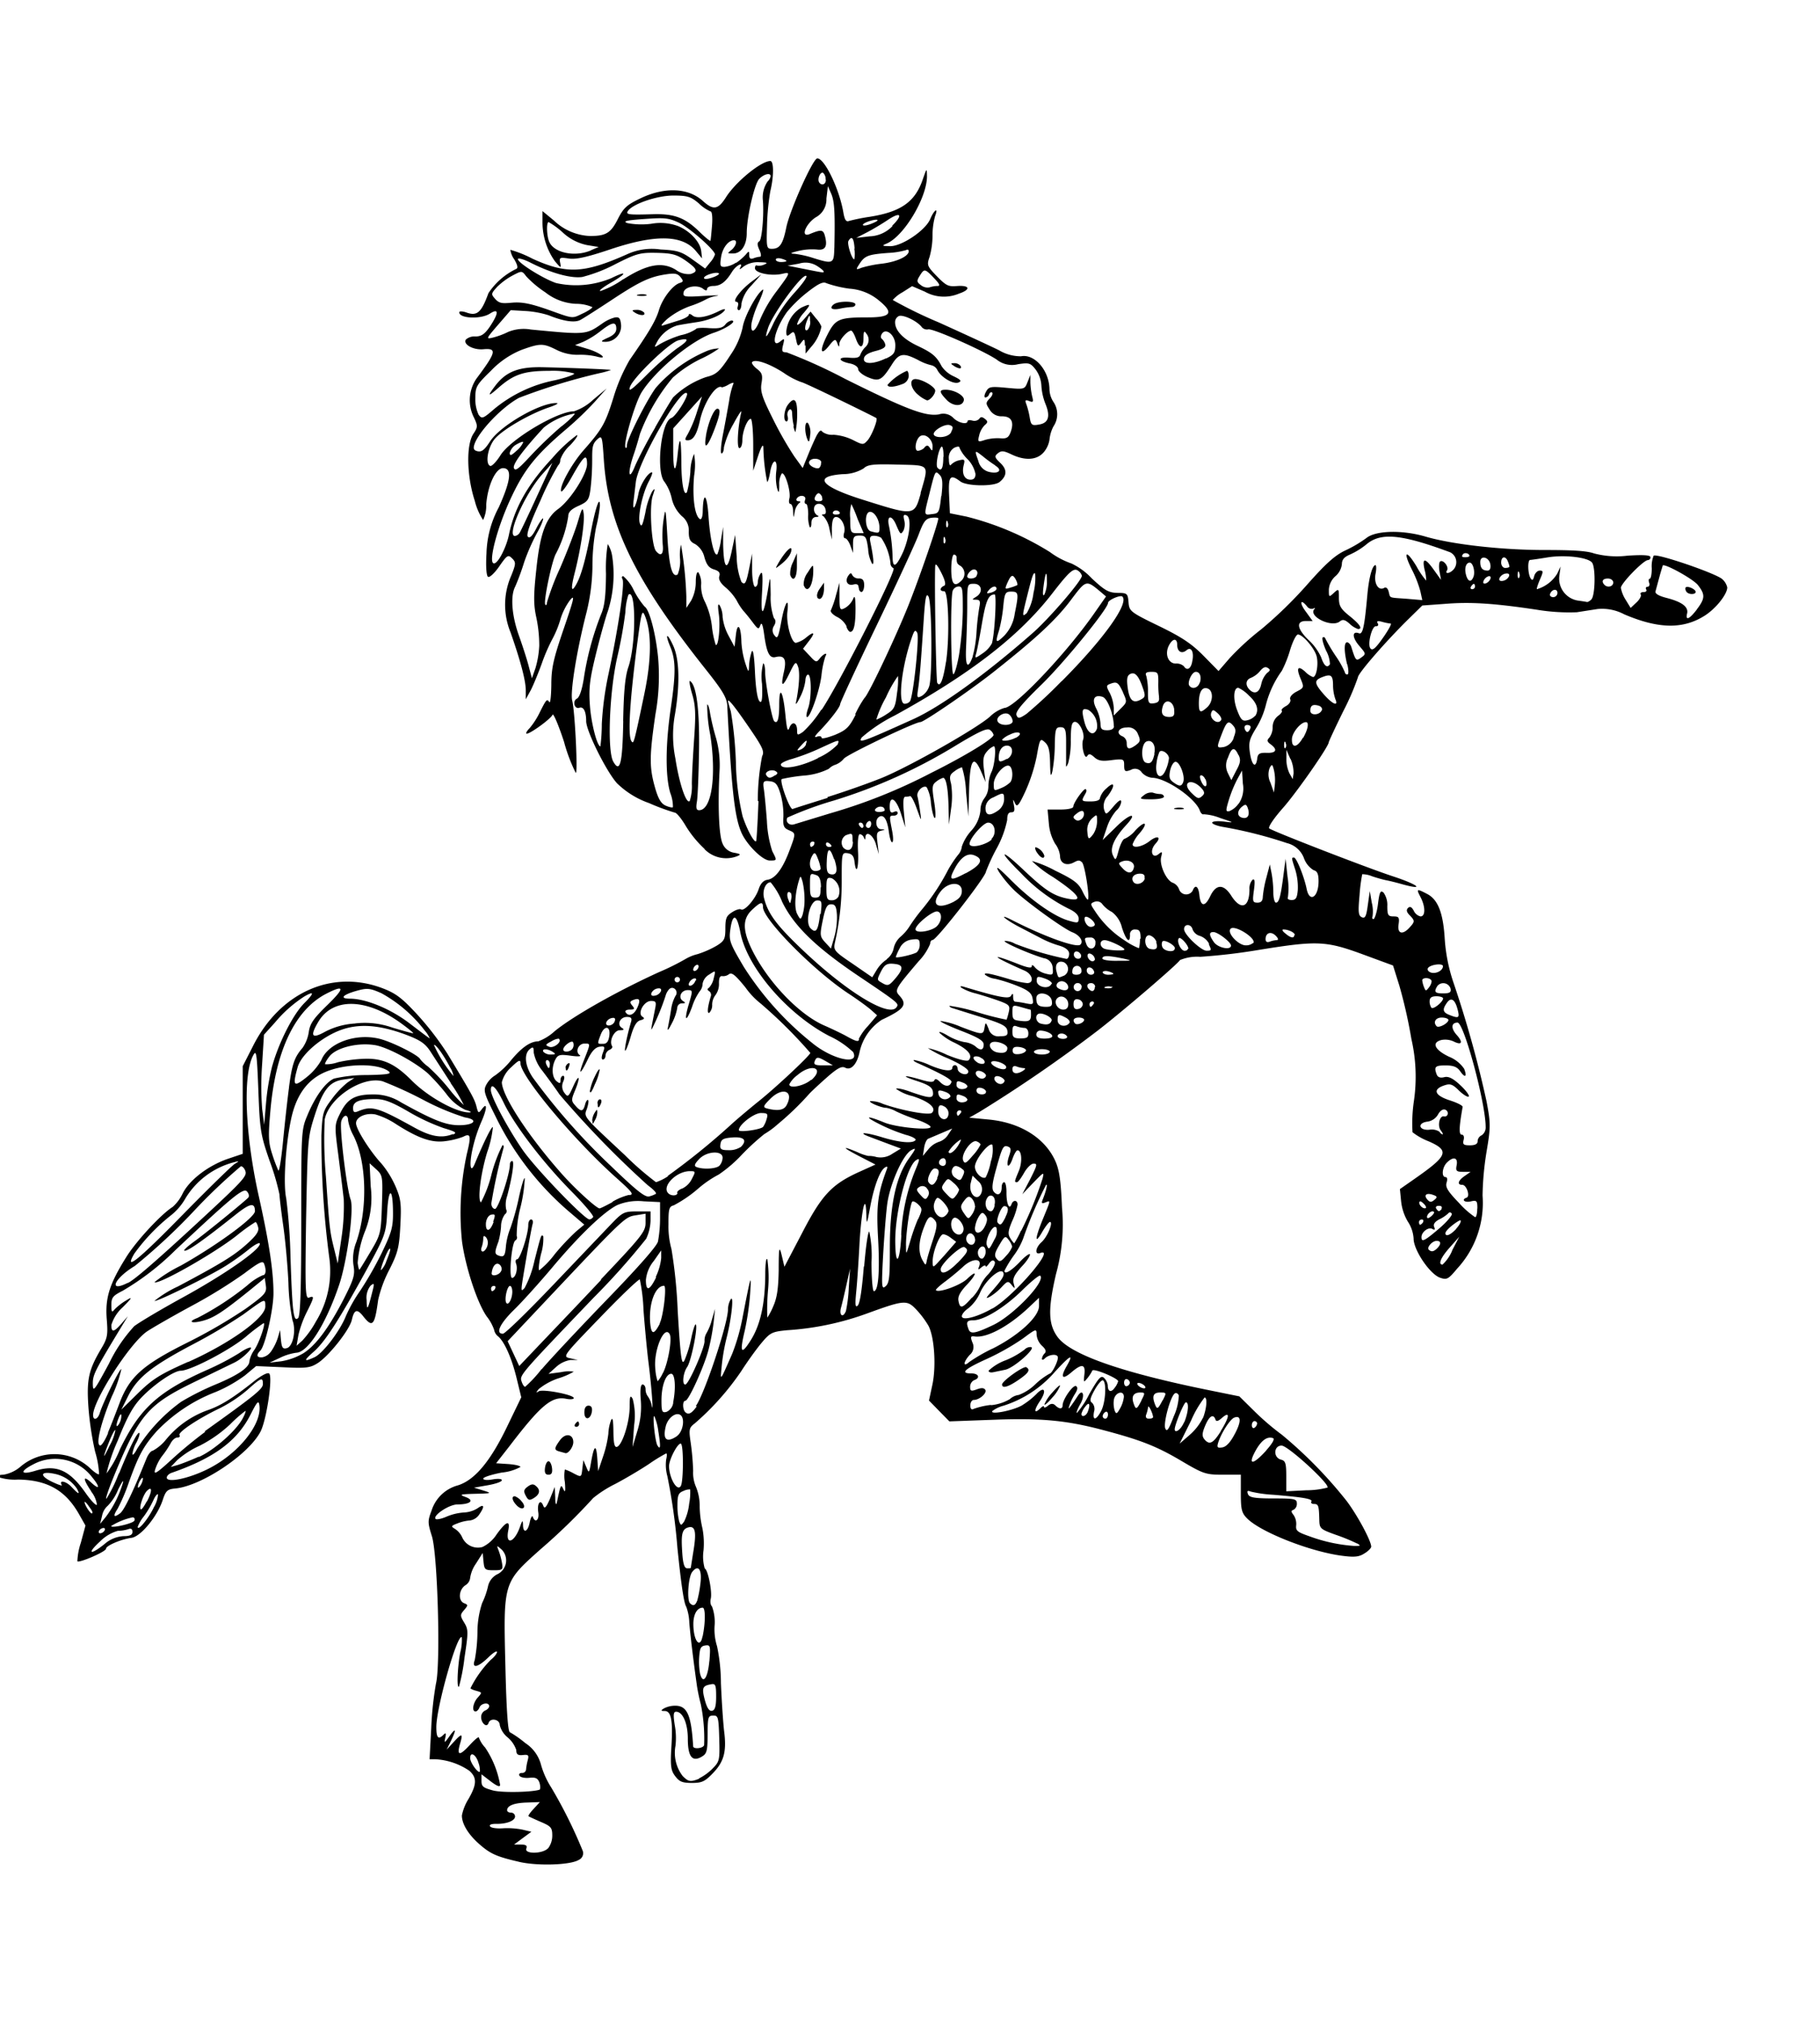 <svg xmlns="http://www.w3.org/2000/svg" width="270" height="300"><path d="M77 276.12c-3.33-.77-4.25-1.18-5.89-2.62s-2.59-3-2.59-4.25a7.4 7.4 0 011-2.48c1.22-2.13 1.25-3.13.11-4.15a9.88 9.88 0 00-5-1.71h-.9l.25-4.74a50.07 50.07 0 01.7-6.5c.7-2.8.25-19.16-.61-21.85-.63-2-.63-2.25-.05-3.78a5.64 5.64 0 013.94-3.76c2.46-.79 4.75-3.51 7.2-8.56l2.17-4.49-.69-2.84c-.73-3-1.81-5.42-2.76-6.21a1.55 1.55 0 01-.57-.94 6.75 6.75 0 00-1.1-2c-1.4-2-3.12-7.18-3.67-11.12a41.27 41.27 0 01.72-13c.66-2.68.57-3.11-.55-2.53a11.47 11.47 0 01-2.58.64c-2.06.3-4.06-.39-7.43-2.55a11.31 11.31 0 00-3-1.4c-1.41-.28-2.88.38-2.88 1.3s2.16 4.27 3.78 6a14.21 14.21 0 012.1 3.42c.77 1.8.86 2.56.69 5.78s-.36 4-1.63 6.52a18.66 18.66 0 00-1.66 4.48c-.51 3.83-.84 4.18-2.22 2.43-.9-1.15-1.34-1-1.68.52s-3.45 5.41-5.07 6.43c-1.11.71-1.72.78-5.2.61L38 202.6l-1.68 1.4a21.11 21.11 0 01-4.32 2.44 24 24 0 00-8.77 5.84c-1.95 2.2-2.68 3.56-4.13 7.61a27.09 27.09 0 01-1.66 3.88c-.72 1.11-.58 1.37.37.67.6-.44 1.86-3.05 3.95-8.2.25-.59.65-1.08.89-1.08a6.51 6.51 0 002-1.69 14.2 14.2 0 016.1-4.31c1.94-.66 3.73-1.76 6.86-4.25 1.18-.94 2.11-1.42 2.33-1.2.54.55-.39 6.84-1.28 8.58-1.73 3.39-8.76 8.09-12.64 8.46-1.19.11-1.42.32-1.88 1.71-.82 2.47-3.27 5.43-4.63 5.61-1.53.2-3.78 1.16-3.78 1.61s-4 2.15-4.25 1.87a9.63 9.63 0 01.51-2.74l.69-2.56-1-1.76c-2-3.49-4.69-5-9-5.06a7.78 7.78 0 01-3-.39c-.11-.18.26-.33.83-.33A5.23 5.23 0 003 217.55a7.76 7.76 0 0110.23.07c.7.68 1.36 1.15 1.47 1a13.76 13.76 0 00-.59-3.33 46 46 0 01-1-6.71c-.27-4 .05-5.42 1.85-8.47 1-1.65 1.06-2.12.88-4.42-.26-3.16.38-5.22 2.82-9.14C20.22 184 24 180 25.61 179a6.31 6.31 0 001.49-2c1-2 3.8-4.15 6.74-5.15l2.17-.73v-13l1.53-3c4-7.93 11.69-11.37 19.15-8.58 2 .76 2.9 1.42 5.2 3.91a43.82 43.82 0 014.45 5.77c3.54 5.84 4.07 6.79 4.34 7.86s.31 1.07.84.37c.83-1.1.73.07-.18 2.08a22.81 22.81 0 00-1.22 3.79c-.55 2.42-.34 3.86.32 2.26 1.3-3.15 2.51-5.59 2.68-5.42a15.73 15.73 0 01-.84 3.7c-1 3.28-1.46 7.14-.93 7.46a17.88 17.88 0 001.57-4.17 21.16 21.16 0 011.63-4.32c.16 0 .22.21.13.49a76.57 76.57 0 00-1.79 8.15c0 .45.25.82.55.82.48 0 2.21-5.18 2.21-6.63 0-.26.15-.47.34-.47.35 0 0 2.35-.75 5.18a3.87 3.87 0 00-.15 2 .52.52 0 01-.18.71 3.15 3.15 0 00-.58 1.83 11.29 11.29 0 01-.39 2.24c-.58 1.55-.58 1.82 0 2.05.82.31 1 .08 1.12-1.45a10.19 10.19 0 01.68-2.67 36.52 36.52 0 001.26-4.59c.38-1.73.77-3 .85-2.71a22.41 22.41 0 01-.64 4.29 17 17 0 00-.56 4.23.5.5 0 01-.2.67c-.56.35-1 5.55-.48 5.55s.89-1.33.59-2.11c-.13-.36-.06-.65.16-.65.44 0 1.65-3.73 1.65-5.09 0-.45.19-.82.42-.82s.33.31.22.69-.48 2.37-.83 4.43c-1 5.91-1 5.68-.36 5.06a15.47 15.47 0 001.46-4.03c1-3.88 1-4 1.32-3.65a7.9 7.9 0 01-.34 2.63c-.31 1.32-.42 2.41-.25 2.41A13.11 13.11 0 0082.3 186a35.14 35.14 0 013.18-3.38l1.2-1-2.46-2.1a43.78 43.78 0 01-10.73-14c-1.69-3.38-1.81-3.79-1.33-4.68a3.71 3.71 0 011.32-1.37 11.72 11.72 0 002.37-2.27c1.57-1.88 2.85-2.76 4-2.76a7.41 7.41 0 002.44-1.51c2.76-2.25 9.17-5.88 15.46-8.75a35.83 35.83 0 003.94-1.95 6.51 6.51 0 011.78-.72 14.5 14.5 0 002.86-1.26c1.13-.7 1.28-1 1.28-2.56s.18-1.88 1-2.4c.53-.35 1.12-.54 1.32-.42.52.32 2.15-1.56 2.62-3 .28-.84.7-1.3 1.29-1.39 1.15-.16 2.25-1.6 3.25-4.26s1-2.64-.09-3.11c-.73-.32-.87-.65-.78-2a11.5 11.5 0 00-.43-3.35c-.45-1.47-.73-1.8-1.61-1.9s-1.06 0-.86 1.18c.11.72.31 2.84.45 4.71a16.64 16.64 0 00.8 4.49c.72 1.39.73 1.38-.38 1.38s-3.55-2.5-4.25-4.26c-1-2.36-1.44-6.77-2.05-18.7-.06-1.17-.68-2.23-3.14-5.32C94.15 86 90.22 77.91 89.58 68.19c-.24-3.57-.27-3.68-1-3s-.73 1.23-.73 3.11a37.25 37.25 0 01-.25 4.24c-.22 1.61-.4 1.86-1.77 2.48-1.1.49-1.53.93-1.53 1.55a17.67 17.67 0 01-1.82 5.53c-.6 1-1.91 7.25-1.58 7.58.13.13.24 0 .24-.32a37.82 37.82 0 011.94-5.09c1.08-2.5 2.27-5.6 2.65-6.91.62-2.09.72-2.23.86-1.18.17 1.27-.45 5.35-1.35 8.85-.6 2.36-.49 3 .3 1.54.69-1.25 1.4-3.82 2.14-7.81.66-3.45 1.32-5.4 1.32-3.76a21.32 21.32 0 01-.56 3.15 31 31 0 00-.55 5.85 30 30 0 01-1 7.29c-1.38 5.5-2.32 11.38-2 12.62.4 1.52.85 10.73.53 10.73a24.65 24.65 0 01-1.75-4.64c-.82-2.5-1.59-4.29-1.7-4-.22.61-3.63 3.06-3.89 2.79-.09-.08.14-.45.49-.8a11.22 11.22 0 001.48-2.29c1-2 1.1-2.11 1.44-1.57.15.24.28-.91.3-2.57 0-2.52.33-3.9 1.85-8.34s1.7-5.16.91-4.2a9.41 9.41 0 00-1.39 2.76A15 15 0 0182 94.67a27.17 27.17 0 00-1.62 3.72c-.5 1.39-1.23 3.16-1.62 3.93l-.76 1.39v-1.31c0-1.43-.74-4.27-2.25-8.59a10.77 10.77 0 01.12-8.5c.68-1.72.68-1.92.1-2.5s-.74-.5-1.9 1.18c-.69 1-1.44 1.7-1.67 1.56s-.35-1.44-.23-3.46A15.25 15.25 0 0174 75.23c1.8-4 2-5.8.62-5.8-1.09 0-2.28 2.59-2.49 5.42a4.86 4.86 0 01-.46 2.27 9.21 9.21 0 01-1.24-2.86c-1.19-3.65-1.29-8.26-.21-9.91.67-1 .67-1.19.1-2.41a5.67 5.67 0 01.35-5.77c3-4 3.08-4.56 1-4.37-1.48.12-3-.73-2.56-1.44a1.93 1.93 0 011.42-.46c.88 0 1.38-.34 2.15-1.47 1.33-2 1.35-2.79 0-1.92s-4.55.73-4.55-.19c0-.19.44-.17 1 0 1.63.62 2.28.06 3.33-2.84a10.31 10.31 0 014.09-3.58c.33-.12.26-.54-.26-1.44a3.22 3.22 0 01-.58-1.41A17 17 0 0179 38.37c5.1 2.32 7.65 2.19 14.14-.71A8.78 8.78 0 0198 37c2.52.13 3.1.31 4.74 1.49l1.87 1.34.73-.9a3.63 3.63 0 00.73-1.19c0-.64-3.81-4-5.37-4.72s-2.16-.75-5.11-.54c-2.7.19-3.25.33-2.51.61a11.32 11.32 0 003.52.1 7.64 7.64 0 014 .34c1.79.75 3.28 2.37 3.43 3.72l.12 1.07-.91-1.09c-2-2.41-6-2.49-12.64-.27-3.54 1.19-5.17 1.55-6.23 1.38-1.34-.2-1.43-.15-1.26.67s.1.78-.79-.27a10 10 0 01-1.84-5.95v-1.48l1.69 1.39a8.2 8.2 0 005.35 2.3c2.34 0 3.08-.41 4.13-2.5.86-1.69 1.34-2.12 3.44-3.12 3.55-1.68 7-1.52 9.15.4 1.59 1.44 2.28 1.33 3.47-.54 1.45-2.29 5.21-5.36 6.57-5.36.52 0 .54 2.27 0 4.46a35.35 35.35 0 00-.49 5.11c-.1 3.29-.07 3.45.73 3.45 1.16 0 1.63-.7 2.13-3.18s3.95-10.23 4.6-10.23c1.08 0 3.26 4.52 3.86 8 .19 1.12.41 1.45.84 1.28a28.63 28.63 0 013.09-.62c4.63-.74 6.71-2.21 7.85-5.53.6-1.72.61-1.73.63-.49 0 3.19-3.4 8.9-6 10-.75.31-.67.36.56.38 1.73 0 5.2-2.34 5.91-4 .59-1.41 1.26-1.84.74-.48a10.68 10.68 0 00-.39 2.92 11.92 11.92 0 01-.44 3.16c-.42 1.2-.36 1.37 1.08 2.85s1.74 1.55 3 1.46c1.9-.14 2.08.52.3 1.12a5.78 5.78 0 01-5.09-.29l-1.88-.81-1.43.91a5.34 5.34 0 00-1.44 1.14 66.21 66.21 0 006.79 3.31c3.74 1.69 7.8 3.56 9 4.16a6.29 6.29 0 003.25.88c2-.39 4.18 2.1 4.21 4.91a3.6 3.6 0 00.59 1.86 3.23 3.23 0 010 3.63 5.43 5.43 0 00-.59 2 3.84 3.84 0 01-.79 1.76c-1 1.24-2.78 1.38-4.87.38-1.13-.54-1.48-.57-2-.15s-.5.61.37 1.43c1.05 1 1 1.92-.12 2.83-.86.69-4.86.63-5.81-.09-1.51-1.14-1.8-.78-1.67 2.06l.12 2.66 2.44.49a43.34 43.34 0 0112.39 5.26 11.91 11.91 0 003.2 1.7 9.9 9.9 0 013 2.19c1.93 1.81 2.52 2.14 3.82 2.17 1.46 0 1.54.09 1.65 1.4s.25 1.45 4.48 3.5c3.4 1.65 4.87 2.63 6.62 4.4l2.25 2.29 1.65-1.91a39.32 39.32 0 014.7-4.29 63.1 63.1 0 006.75-6.56c2.8-3.17 4.18-4.41 5.72-5.13a18.63 18.63 0 003.12-1.84c1.39-1.12 5.3-1.22 8.73-.22 4.08 1.2 11.48 2 17.66 2 4.08 0 6.26.11 7.36.5a13.15 13.15 0 005 .34c2.35-.15 3.39-.08 3.39.23a.41.41 0 01-.39.43c-.64 0-4 3.45-4 4.11a5 5 0 00.72 1.79l.73 1.19.86-.81c.48-.44.76-1 .64-1.17s0-.37.4-.37.53-.18.4-.4 0-.39.22-.39.35-.27.23-.59-.09-.6.08-.6.31-.7.3-1.56a4.18 4.18 0 01.28-1.85c.41-.41 9.36 2.65 10.2 3.49a2.33 2.33 0 01.72 1.21c0 1-1.66 3.12-3.35 4.19-3.16 2-6.77 2-11.93-.2a7 7 0 00-3.95-.79l-3.08.48a29.28 29.28 0 01-5.91-.37c-6.64-1-10-1.17-13.7-.87l-3.32.24-2.11 2.07c-3.37 3.32-7.43 8-7.44 8.58a37 37 0 01-2.16 5c-1.2 2.44-2.17 4.53-2.17 4.64 0 .61-4.79 7.49-6.82 9.77-1.35 1.53-2.22 2.83-2 3 .42.39 14.57 5.87 18.3 7.09s4.94 2.16 1.43 1.19c-.84-.24-1.88-.5-2.32-.58s-1.41-.35-2.15-.6a4 4 0 00-1.47-.31 24.22 24.22 0 00-.4 3.14c-.23 2.52-.17 3 .34 3.24s.67-.19.89-1.82l.29-2.05.3 1.73a5.27 5.27 0 01.1 2.07c-.11.19 0 .34.16.34s.5-1 .65-2.19c.23-1.84.37-2.12.83-1.73a3.13 3.13 0 01.56 2c0 1.34.12 1.53.92 1.53s.9.16.75 1.19c-.21 1.38.59 1.61 1.63.46.81-.89.81-1 0-1.84-.44-.45-.52-.77-.23-1.06s.55-.15.86.42a1.47 1.47 0 001 .83c.74 0 .74-1.44 0-2.86-.66-1.26-.59-1.29 1-.46s2.36 2.81 2.59 6.67a25.25 25.25 0 001.31 6.51 164.37 164.37 0 014.89 17.56c.62 3.31.62 3.81 0 7.49a44.22 44.22 0 00-.59 6.5 14.36 14.36 0 01-3.78 10.84c-1.31 1.57-1.52 1.68-2.53 1.33-1.51-.53-3.92-4.09-3.92-5.8a5.12 5.12 0 00-.85-2.51 7.45 7.45 0 01-1-3l-.18-1.83 2.25-1.57c4.89-3.42 5.15-4.13 2-5.52a9.41 9.41 0 01-2.38-1.34 22.58 22.58 0 01.21-4.66 25 25 0 00-.38-9.18 73 73 0 00-1.78-7.89l-.94-3-4.48-1.65c-5.45-2-6.74-2.06-15.21-.7a88.54 88.54 0 01-8.91 1.06 6.65 6.65 0 00-3 .48c-.46.71-8.72 7.78-12.3 10.53a211.63 211.63 0 01-17.47 12l-1.5.85 2.84.27c4.69.43 8.38 2.72 9.92 6.14.61 1.36.83 2.91 1 6.94a27.4 27.4 0 01-.89 9.84c-1.2 5.18-1.16 7.38.2 9.29 1.87 2.62 9.4 5.28 22.47 7.93l4.53.92 2.32 2.29a38.22 38.22 0 004 3.41 65.72 65.72 0 019.57 9.78c1.6 2.11 3.67 5.95 3.67 6.81 0 .21-.44.67-1 1-.77.51-1.47.59-3.25.36-4.67-.58-12.1-3.48-14.15-5.54-.81-.81-.94-1.31-.94-3.71v-2.78h-2.68c-2.54 0-2.88-.12-6.28-2.13-3.6-2.12-6-3.05-11.55-4.51-5.4-1.43-9.18-1.78-16.17-1.51l-6.56.24-1.51-1.54-1.51-1.55.51-2.39c.57-2.71.29-7-.58-8.68a13.65 13.65 0 00-1.76-2.36c-1.44-1.54-1.77-1.52-7.51.57a42.22 42.22 0 01-11.7 2.43c-2.25.22-2.52.35-3.82 1.9-.76.91-2.12 2.8-3 4.18a39.67 39.67 0 01-6.88 7.73c-.86.66-.91.88-.61 2.89a38.34 38.34 0 01.36 4.16 5.26 5.26 0 00.43 2.4 7.45 7.45 0 01.54 2.93 15.06 15.06 0 00.41 3.21 11.85 11.85 0 01.16 3.25 6.4 6.4 0 00.18 2.69c.48.16 1.14 3.49.89 4.49-.12.48 0 1 .18 1.12a6.72 6.72 0 01.39 2.9 8.27 8.27 0 00.36 3 26.78 26.78 0 01.58 5.5c.12 2.82.34 6 .48 7.16.37 2.91 0 4.46-1.64 6.15-1.21 1.27-1.65 1.48-3.13 1.48s-1.88-.2-2.49-1-.75-1.41-.57-4.3c.24-3.88 0-5.37-1-5.37-.59 0-.6-.07-.09-.39a3.66 3.66 0 011.66-.39c1.77 0 2.38 1.37 2.66 6 0 .51 1.59.32 1.63-.2a25.48 25.48 0 00-.49-6 28.17 28.17 0 01-.58-2.76c-.64-4.57-1-7.76-1.13-9.35a7.54 7.54 0 00-.45-2.36c-.35-.56-.73-3.07-1.32-8.8A88.81 88.81 0 0099 218.91a6.29 6.29 0 01-.17-2.47c.12-.49.13-.89 0-.89a24.07 24.07 0 00-2.51 1.54c-1.27.85-3.55 2.2-5.07 3a17.31 17.31 0 00-3.25 2.08 88.64 88.64 0 01-7.79 7.58c-5.6 5-5.54 4.83-5.23 17.55.15 6.29.37 9.5.66 9.6a15.91 15.91 0 012.29 1.61 5.5 5.5 0 012.35 3.29 12.79 12.79 0 001.51 3.32 70.06 70.06 0 014.67 9.4 1.08 1.08 0 01-.61 1.32c-1.22.76-6.07.92-8.82.29zm4.31-2a3.13 3.13 0 00.62-1.91c0-1.14-.19-1.37-1.68-2-.92-.4-1.75-.78-1.84-.85s.25-.56.76-1.1l.92-1-1.94.07c-1.9.06-2.92.46-2.92 1.15 0 .19.26.35.59.35a.58.58 0 01.59.56c0 .65-1.28 1.14-2.87 1.1-.64 0-1 .13-.84.37s1 .35 1.88.29a11.53 11.53 0 012.94.2l1.31.31-1.29.95-1.28.95h1c.77 0 1 .16.82.59-.32.83 2.35.81 3.18 0zm-1.27-8.71c.15-.08.13-.55 0-1-.25-.69-.58-.85-1.52-.75-.65.07-1.31-.07-1.45-.3s0-.42.35-.42a.57.57 0 00.62-.49 8.46 8.46 0 01.25-1.39c.2-.75.1-.87-.7-.78s-1-.12-1-.74a4.2 4.2 0 00-1.29-1.88 3.41 3.41 0 01-1.16-1.82c0-.86-1.39-1.13-1.66-.32s-1.1 0-1.1-.84a1.07 1.07 0 01.59-1c.33-.13.6-.41.6-.64 0-.63-1.18-.47-1.44.19-.12.32-.39.59-.58.59-.59 0-.39-1.27.32-2.06s.62-.75-.2-1c-.48-.12-.87-.3-.87-.39a16.34 16.34 0 013-4.2c.51-.4.93-.93.93-1.17s-.59.12-1.3.82c-1.56 1.5-2.48 1.67-2 .37a24 24 0 00.4-4.09 13.87 13.87 0 01.69-4.34 11.79 11.79 0 00.86-2.42 2.64 2.64 0 011.38-1.86 2.27 2.27 0 00.67-3.66c-.75-.66-.77-.66-.47.1a10.49 10.49 0 01.51 1.87c.17 1 .1 1.09-1.21 1.09s-1.41-.1-1.53-1.28l-.12-1.29-1 1.58a5 5 0 00-.86 2.11 1.46 1.46 0 01-.72 1.11c-1 .68-1.08 2.31-.17 2.66.59.23.59.31 0 1s-.64.82 0 1.87.62 1.42.05 5.2a28.45 28.45 0 01-.82 4.3c-.35.35-.23-2.84.19-5.06a7.49 7.49 0 00.23-2.26c-.65-.64-3.78 10.38-3.78 13.31 0 1.62.29 1.93 1.08 1.13.34-.34.4-.21.24.5s-.14.83.61-.24c1-1.4 1.08-1.07.22.71l-.62 1.26 1-1.09c1.27-1.39 1.45-1.36 1 .18-.53 1.82-.1 1.89 1.43.22.74-.81 1.35-1.31 1.35-1.11a4.38 4.38 0 00.92 1.47 14.14 14.14 0 012.23 5.55q0 .54-1.38-.51l-1.38-1.06v1c0 .82.27 1 1.68 1.39s6.36.25 7.08-.17zm23.66-1.66a7.61 7.61 0 002-1.45c1.05-1.06 1.09-1.24 1-4.48s-.18-3.39-.9-3.39-.79.28-.82 2.17c0 3.28-.1 3.49-1 4-1.33.71-1.94-.16-1.94-2.74 0-2.27-.75-4-1.74-4-.4 0-.44.47-.19 2.05a10.28 10.28 0 01.1 3 5.67 5.67 0 001.06 4.48c.86.86 1.13.91 2.42.42zM71 261.51c-.34-1.28-1.25-1.83-1.25-.76 0 .64 1.17 2.28 1.44 2a3.33 3.33 0 00-.19-1.26zm35.24-9.87c0-1.75-.09-2-.79-1.84-1.24.21-1.36.54-.88 2.35.32 1.16.64 1.65 1.06 1.57s.61-.63.61-2.08zm-1-5.27c.18-2.28.14-2.44-.59-2.34s-.82.47-.92 1.66a10 10 0 00.12 2.49c.42 1.71 1.15.73 1.38-1.81zm-1-3.7c.42-2 .43-4.24 0-4.24-.83 0-1.38 1-1.38 2.41 0 2.49 1 3.77 1.36 1.83zm-.82-5.22a18 18 0 00.48-2.52c.29-2.15-.3-3-1.23-1.77-.56.75-.79 4.13-.31 4.61s.8.31 1.04-.32zm-.93-5s.18-1.16.39-2.46c.46-2.82.26-3.74-.76-3.47s-1.09 1.18-.89 4c.11 1.45.32 2.07.71 2.07s.55 0 .55-.1zM15.5 229a4.69 4.69 0 012.82-1.18c.95 0 1.33-.18 1.33-.63s-.22-.56-.63-.4a5.22 5.22 0 01-1.53.24 6.07 6.07 0 00-2.63 1.56c-2 1.83-1.53 2.14.64.41zm58.16-1.42c1.44-2 2.07-2.22 1.74-.6-.45 2.26.91 1.83 1.74-.54.36-1 .42-1.05.45-.3 0 1.33.72 1.08 1-.39.15-.71.36-1.06.46-.79.34 1 1 .46.8-.71-.19-1.32.34-2 .75-.93.19.51.43.25 1-1.06l.7-1.74.07 1.58c0 .87.14 1.22.23.79.6-2.83.6-2.82 1-2 .25.56.31.24.2-1.09a5.26 5.26 0 010-1.87 7.42 7.42 0 011.31.59c1.14.59 1.14.58 1.28-.69l.15-1.28.43 1c.41 1 .43.94.7-.6.45-2.6.77-2.87.93-.78l.14 2 .73-2.17a16.48 16.48 0 00.78-3.35 6.5 6.5 0 01.39-2c.24-.55.34-.07.36 1.67s.16 2.4.55 2.25c.79-.3 1.85-3.67 1.86-5.89 0-1.63.09-1.84.45-1.22a9.77 9.77 0 01.21 3.94l-.23 3.2.71-2.37a12 12 0 00.51-4.63c-.13-1.55 0-2.27.26-2.27s.45.32.45.71a1.77 1.77 0 00.36 1.08 3.58 3.58 0 01.56 1.36c.27 1.38 0-2.68-.52-6.7-.22-1.84-.54-5.25-.71-7.57a26 26 0 00-.54-4.45c-.13-.13-2.77 2.39-5.86 5.6-5.57 5.76-5.62 5.83-4.49 6.08l1.14.25h-1.06a4.19 4.19 0 00-2.17 1.06l-1.11 1 1.87-.25a5.16 5.16 0 011.88-.07 10.79 10.79 0 01-2.33 1 9.44 9.44 0 00-2.86 1.57c-.44.54-.44.61 0 .34.61-.37 5.19.51 5.19 1 0 .19-.51.23-1.13.11-2.12-.42-3.74.92-8.39 7l-2 2.56 1.8.12c1 .07 1.81.26 1.81.43a7.17 7.17 0 01-2.76.83c-1.52.29-2.76.69-2.76.9s.59.26 1.38.12 1.38-.1 1.38.12-.93.54-2.07.74l-2.07.36 1.38.42c1.32.41 1.28.43-1.19.49-2.27.06-2.43.12-1.43.48 1.37.5.73 1.09-1.21 1.1-1.24 0-3.72 1.66-3.23 2.15.12.13.87 0 1.66-.36a8.06 8.06 0 012.54-.6 4.15 4.15 0 002-.61c1-.72 1.13-.33.26.92a2 2 0 01-1.35.87 6.35 6.35 0 00-1.85.43c-1 .38-1 .46-.4.82a3 3 0 011.08 1.26 2.54 2.54 0 003 1.43 5.15 5.15 0 002.13-1.91zm3-4.32c-.68-.68-.82-1.36-.29-1.36a2.35 2.35 0 011 .75c.84.93.16 1.5-.72.61zm1.34-1.43c-.36-.67-.3-.92.28-1.35s.87-.4 1.21-.11c.72.59.61 1.23-.28 1.79-.66.41-.84.37-1.21-.33zm2.85-4.12c.07-.55.3-1 .52-1s.45.45.52 1c.09.71-.06 1-.52 1s-.61-.29-.52-1zm2.2-2.43c-.87-.22-.86-.47 0-1.66s2-.91 2 .26c0 .71-.73 1.72-1.17 1.63zm2.26-4.06c.14-.22.33-.4.42-.4s.18.18.18.4a.41.41 0 01-.42.39c-.23 0-.31-.18-.18-.39zm1.38-1.75c0-.66.22-1 .62-1s.58.29.5.86c-.19 1.24-1.12 1.38-1.12.14zm114.65 19.45a28.66 28.66 0 00-3.15-1.29c-2.34-.84-2.44-.94-2.47-2.24-.05-2.11-.13-2.34-.79-2.34-.33 0-.51-.17-.38-.37.23-.38-1.28-.64-5.71-1a18.67 18.67 0 01-3.26-.46c-.52-.2-.63-.11-.44.37s.89.64 3.75.64c3.19 0 3.5.07 3.5.75a1 1 0 01-.49.93c-.39.13-.39.28 0 .77a2.36 2.36 0 01.39 1.54c-.09.82.18 1 2.07 1.66a23.93 23.93 0 006.5 1.39c1 0 1.08 0 .47-.38zM15.5 227c.14-.22.07-.39-.15-.39a.87.87 0 00-.64.39c-.13.22-.06.4.16.4a.85.85 0 00.63-.4zm4.44-1.48c.09-.27 0-.49-.27-.49a10.06 10.06 0 00-3.18 1.29c0 .38 3.31-.38 3.45-.81zm2.83-1.89a4.52 4.52 0 00.68-2c-.13-.12-.45.29-.72.91a14.16 14.16 0 01-1.4 2.36 5.59 5.59 0 00-.9 1.54c0 .69 1.49-1.08 2.34-2.78zm79.47-.63a8.85 8.85 0 00.15-2.11 2.11 2.11 0 00-1 .23c-.74.28-.89.63-.89 2.09a9.59 9.59 0 00.26 2.43c.24.63.29.64.74 0a7.88 7.88 0 00.74-2.67zm-85-.53a17.53 17.53 0 001-2.57c.14-.54-.18-.07-.71 1a7.29 7.29 0 01-1.53 2.4 2.63 2.63 0 00-.86 1.52l-.29 1.18.82-1a15.56 15.56 0 001.57-2.54zm-4.06.92c-.35-.5-.63-.77-.63-.61 0 .44.93 1.84 1.11 1.66s-.13-.55-.48-1.05zm8.62-.71c.79-1.52.81-2.37 0-1.58-.59.6-1.27 2.75-.87 2.75.13 0 .5-.53.83-1.17zm-8.24-1.47c-1.29-1.9-1.3-2.5 0-1.31s1.27.58.09-.84A6.87 6.87 0 005 217.14c-2.11 1.07-2 1.66.2 1 3.17-1 5.11-.11 7.48 3.25.85 1.22 1.62 2 1.7 1.75a4 4 0 00-.86-1.94zm4.11-2.69c1.61-4 2.76-6.25 3-6 .11.11-.08.74-.42 1.4a5 5 0 00-.61 1.71c0 .28.32 0 .69-.74a25 25 0 016.55-7 40.19 40.19 0 015.12-2.57c3.39-1.41 5-2.54 5-3.44a4.09 4.09 0 01.71-1.65c.71-1 1.75-4 1.4-4a27.24 27.24 0 00-2.62 2c-2.38 2-8.26 5.06-9.68 5.06-1 0-3.95 2-5.85 4-1.24 1.3-2.11 2.88-3.5 6.38a26.94 26.94 0 00-1.66 4.85 15.59 15.59 0 002-3.59c2.9-6 5.62-8.52 12.84-11.73a39.17 39.17 0 004.84-2.52c.83-.58 1.62-.94 1.76-.8s-1.18 1.56-2.43 2.18L29 204.88c-7 3.38-8.3 4.85-12 13.8-.93 2.26-1.46 3.85-1.18 3.55a21.43 21.43 0 001.81-3.72zm-6.28 2.23A5.25 5.25 0 008 218.56c-2-.41-2.17.28-.34 1.17.93.45 1.61.68 1.51.52-.5-.8.61-.61 1.42.25 1.09 1.16 1.33 1.23.8.24zm185.54-.13c.45-.45-5.85-6.22-6.8-6.23-1.19 0-1.27 1.77-.1 2.08.67.17.79.53.79 2.45v2.25l2.93-.15a12.52 12.52 0 003.18-.4zM21.21 219.3c0-.22-.17-.13-.38.2a2.35 2.35 0 00-.38 1c0 .22.17.13.38-.19a2.39 2.39 0 00.38-1.01zm79.79 1.08c.4-.65.43-6.15 0-6.28s-1.75 2.31-1.75 3.38c.06 1.81 1.23 3.79 1.75 2.9zm-70.19-2.5c4.53-2.25 8.07-6.63 7.67-9.47-.11-.79-.33-.56-1.3 1.36-2 3.95-5.42 6.47-11.75 8.67-.38.14-.69.45-.69.7 0 .82 3.25.15 6.07-1.26zm-.43-5.62C37.74 207 39 206 39 205.27c0-1.06-.22-1-2.31.87a20.63 20.63 0 01-4.06 2.7c-3.17 1.51-6.29 3.58-6 4 .12.2 0 .36-.33.36s-.76.4-1 .88A14.5 14.5 0 0124 216a7 7 0 00-1 2c-.23.78.27.47 2.43-1.51a64.78 64.78 0 015-4.13zm-.9 3.83c2.27-1 5.58-3.92 6.54-5.76.32-.6.49-1.09.39-1.09a20.35 20.35 0 00-2.27 2 19.75 19.75 0 01-4.5 3.16 13.27 13.27 0 00-3.36 2.16l-.95 1 1-.28c.54-.16 2-.72 3.16-1.25zm158.37-1c.9-1 1.31-1.71 1-1.81-.82-.27-1.6.24-2.42 1.58-1.43 2.46-.68 2.58 1.45.22zm-170.73-3c-.09-.09-.47.6-.85 1.53-1.09 2.7-1.09 3.06 0 .76a7.34 7.34 0 00.85-2.29zm80.56.32a8.47 8.47 0 00-.6-2.37c-.33-.3.1 3.75.45 4.33.46.73.5.2.15-2zm85.5.26c1-1.88.95-2.82-.08-2.43-.61.23-1.92 2.28-2.37 3.68-.23.74-.14.85.6.74.58-.09 1.21-.76 1.85-2zM16 212.5c.43-1 1.2-3 1.73-4.4 1.47-3.91 3.45-5.68 10-8.95a77.58 77.58 0 008.71-5.05c2.87-2.08 3.15-2.39 3-3.43l-.16-1.13L37 191.4c-3.91 3.15-5.22 4-6.8 4.45-1.75.49-2.45.2-.93-.38a42.39 42.39 0 007.43-4.85 8.55 8.55 0 012.27-1.49c.48 0 .57-.77.2-1.73-.18-.47-.8-.16-2.92 1.45a75.18 75.18 0 01-7.76 4.79c-2.78 1.5-5.79 3.23-6.68 3.82-2.51 1.7-8 10.22-8 12.41 0 .88.71.65 1-.33.49-1.6 3-6.68 3.19-6.48a19.48 19.48 0 01-1.43 4.08c-1.66 4-2.42 7.23-1.69 7.23.22 0 .75-.84 1.17-1.87zm162.48-2.24c.54-1.42.66-3 .22-3a15.35 15.35 0 00-2 3.42l-1.7 3.42 1.51-1.31a8.18 8.18 0 001.95-2.53zm2.6 2c1.32-2.1 1.44-3.06.23-2-.61.54-.89.61-1 .25-.31-.88-.92-.51-1.52.93-.46 1.09-.49 1.54-.13 2 .75.91 1.29.65 2.44-1.16zm-80.65.71c.91-.64 1.23-2.67.49-3.13s-1.91.55-2.17 1.76c-.45 1.93.16 2.4 1.66 1.4zm74.45-6c-.11-.31-.38-.45-.59-.32-.64.4-1.74 4.4-1.42 5.19.24.58.51.19 1.26-1.79a8.31 8.31 0 00.75-3.08zm.79 4c.63-1.5.75-3 .26-3-.29 0-1.66 3.35-1.66 4s.9.13 1.4-1.07zm10.83.16a.39.39 0 00-.4-.37c-.21 0-.39.28-.39.61s.18.51.39.38a.85.85 0 00.38-.56zM18 210c0-.39-.13-.32-.36.2-.46 1.08-.46 1.71 0 1A2.32 2.32 0 0018 210zm145.37-.77c.64-1.24.81-4.18.27-4.51-.19-.12-.74.51-1.24 1.4-.69 1.23-.78 1.67-.4 1.91a1.34 1.34 0 01.3 1.34c-.26 1.38.32 1.3 1.07-.14zm1 .55c0-.34-.18-.5-.39-.37a.84.84 0 00-.4.61.39.39 0 00.4.38c.21 0 .39-.28.39-.62zm6.68.32c-.06-.6-.71-1.86-.73-1.41a4.85 4.85 0 01-.27 1.08c-.16.41 0 .63.39.63s.64-.11.63-.27zm-9.68-.72c.43-1.13.23-1.56-.36-.78a2.94 2.94 0 00-.58 1.08c0 .57.69.34.94-.3zM99.86 208c.43-2.14.29-4.26-.28-4.26-.8 0-1.45 1.77-1.45 3.93 0 1.68.09 1.89.75 1.72a1.73 1.73 0 001-1.39zm3.37.52c1.32-1.86 4.75-12.18 4.77-14.34a3.09 3.09 0 01.4-1.48c.51-.76.11 2.94-.61 5.72a29.77 29.77 0 00-.72 4.14c-.22 2.35-.33 2.48 1.55-1.78a29.85 29.85 0 001.49-5.12c1.3-6.71 1.39-7 1.17-3.75a40.29 40.29 0 01-.79 5.42c-.8 3.33-.54 3.72.92 1.38s2.1-5.58 2.12-9.79c0-1.53.14-2.47.31-2.14a20 20 0 01.09 4.64 33.49 33.49 0 00-.1 4 9.46 9.46 0 00.88-1.68c.56-1.24.77-2.66.81-5.42 0-3.4.1-3.6.46-2.1l.39 1.65 2.62-5c2.92-5.65 4.41-7.24 8.52-9.09l2.37-1.07-2.37-1.22c-2.58-1.34-2.74-1.63-.34-.63a7.3 7.3 0 001.63.57 4.12 4.12 0 011.24.17 3.08 3.08 0 002.37-.51l1.24-.75-1.69-.63-2.82-1.06c-2.11-.77-.83-.77 1.68 0s4.6 1 5 .43c.12-.19-.54-.55-1.46-.78a25.52 25.52 0 01-4-1.64c-2.28-1.15-1.77-1.25.87-.17 1.73.71 6.82 1.2 6.82.65 0-.22-.91-.71-2-1.08a27.44 27.44 0 01-3.06-1.21 4.82 4.82 0 00-1.5-.55c-.74 0-2.63-.79-2.41-1a4.43 4.43 0 011.92.42c2.85 1 6.83 1.73 7.25 1.32.74-.7-.42-1.69-2.88-2.48a7 7 0 01-2.43-1.07c0-.17 1 0 2.23.47 2.87 1 3.38 1 3.22-.08-.1-.63-.66-1-2.3-1.54-2.56-.82-2.12-1 .52-.22 1.31.39 1.86.42 2 .1s.41-.19.86.26c.72.72 1.44.73 1.68 0 .11-.35-1.43-1.21-5-2.81-.54-.24-.77-.45-.52-.46a9.66 9.66 0 012.3.76c2 .86 3.35 1 3.35.39a.4.4 0 01.4-.39c.21 0 .39.25.39.55s.36.63.79.75.79 0 .79-.37-1.24-1.14-3-1.93a17.45 17.45 0 01-3-1.53 12.77 12.77 0 012.83 1c1.8.74 3 1 3.21.8.67-.67 0-1.56-2.05-2.58a8.67 8.67 0 01-2.26-1.48c-.16-.26.35-.1 1.15.37a7.9 7.9 0 002.54 1 3.35 3.35 0 011.61.61c.75.71 1.25.61 1.25-.25 0-.56-.8-1.05-3.38-2.05-1.87-.73-3.23-1.38-3-1.44a11.89 11.89 0 013 .87c3.22 1.22 3.32 1.22 3.51.11.15-.85.18-.85.61.2a1.47 1.47 0 001.68 1.08c1 0 1.2-.14 1.09-.83s-.82-1.05-3.87-2l-4.3-1.35c-.3-.1-.47-.25-.39-.33a25.77 25.77 0 014.27 1 41.41 41.41 0 004.18 1.06 10.29 10.29 0 00.32-1.13c.22-.94.09-1.1-1.42-1.66-.92-.33-2.47-.83-3.45-1.1a7.84 7.84 0 01-2.17-.86c-.25-.23-.08-.28.46-.11 5.06 1.52 6.59 1.82 6.9 1.33s.32-.34.33.17.16.69.35.69a13.26 13.26 0 011.53.24c1.1.22 1.17.17 1-.76-.14-.76-.66-1.19-2.22-1.81a23.32 23.32 0 00-3.32-1.07 3 3 0 01-1.51-.61c-.23-.37.76-.19 3.79.72a12.81 12.81 0 002.46.53c1.1 0 .81-1.33-.39-1.85-4.76-2.08-5.46-2.76-1-1 1.38.55 2.07.68 2.07.37s.22-.18.5.18a3.33 3.33 0 001.61.91c1 .25 1.1.2 1-.83a1.51 1.51 0 00-1.31-1.47c-2.3-.69-6.21-2.43-5.8-2.56a3 3 0 011.53.42 46.68 46.68 0 007.63 2.24c.21 0 .39-.34.39-.77s-.42-.89-1.48-1.2a14.62 14.62 0 01-2.71-1.1l-3.42-1.78c-2.07-1.12-2.89-1.94-.94-.94 4.9 2.5 9.68 4.22 10.22 3.67s-.23-1.45-1.15-1.81c-1.29-.48-6.89-4.53-8.69-6.27a17.38 17.38 0 01-2.27-2.75c-.57-1-.1-.64 1.82 1.28 3 3 6.41 5.39 8.55 6 1.35.39 1.48.37 1.48-.33 0-.49-.52-1-1.48-1.44a25.33 25.33 0 01-7.1-5.3c-3.48-3.43-3.07-3.75.48-.38 3.19 3 4.4 3.8 6.64 4.22s1.53-.64-2.33-3.23a17.5 17.5 0 01-3.15-2.39 17.1 17.1 0 013.48 1.44c2.74 1.32 3.43 1.85 4 3 .37.79.75 1.37.83 1.29.3-.3-.45-5.11-.86-5.52s-.65-.3-1.22 0c-1.09.58-2.05.14-2.05-.94a3.64 3.64 0 00-.73-1.83 7 7 0 01-.93-3l-.19-2.07h1.91c1.12 0 1.91-.18 1.91-.44 0-.57 1.62-2.82 1.85-2.58s0 .56-.25 1c-.41.76-.34.82.95.82.9 0 1.4-.18 1.4-.52a3.08 3.08 0 011-1.45c1.2-1.13 1.3-.39.16 1.16a2.16 2.16 0 00-.55 2c.27.85.31.83 1.4-.45.76-.89 1.14-1.11 1.15-.69a2.18 2.18 0 01-.75 1.32 7.41 7.41 0 00-1.39 2.52l-.62 1.83 2-1.94c2-2 3.32-2.26 1.52-.31s-2.49 3.48-2 4.51c.39.86.44.82.87-.77.26-.92.65-1.67.88-1.67a4.47 4.47 0 001.58-1.24c1.47-1.57 2-1.18.59.46a5.22 5.22 0 00-1 1.59c0 .66 1.45.39 2.53-.47s1.85-.69.88.38-.47 2.31.45 1.55c.53-.43.58-.38.38.43-.3 1.15.78 3.52 1.73 3.82a1.67 1.67 0 01.94 1 1.11 1.11 0 002 .18c.38-1 .87-.67 1 .66.18 1.73.84 1.78 1.62.13.87-1.81 2-1.82 3.14 0 1.41 2.18 2.67 1.71 2.67-1a1.94 1.94 0 01.45-1.41c.34-.21.39.21.21 1.55-.23 1.66-.18 1.84.53 1.84.54 0 .78-.27.79-.89a16.92 16.92 0 01.53-2.82l.51-1.95.26 1.3a16.81 16.81 0 01.26 2.83c0 .84.18 1.53.39 1.53.46 0 .71-.93 1.12-4.14l.31-2.37.29 2.68a10.53 10.53 0 01.05 3.06c-.12.21.13.38.56.38.62 0 .81-.31.91-1.48a9 9 0 00-.37-3c-.58-1.79-.58-1.82-.2-1.82s1.52 2.87 1.88 4.63c.42 2.13 1.77 1.28 1.77-1.12 0-1.08-.19-1.5-.74-1.64a3.43 3.43 0 01-1.42-1.76 3.6 3.6 0 00-2.52-2.25 64.85 64.85 0 00-9.42-2.39c-.92-.15-1.68-.44-1.68-.64s.76-.28 1.68-.17c1.66.2 1.66.19-.49-.52a7.73 7.73 0 00-2.47-.56c-.17.08-.42-.17-.56-.56-.65-1.81-5-4.83-7.07-4.85a2.45 2.45 0 01-1.52-.77 1.2 1.2 0 00-1.63-.4c-.85.32-1 .25-1-.67s-.06-1-1.84-.78c-1.44.2-2 .1-2.59-.43s-.81-.56-1.06-.16c-.38.6-.92-1.61-.6-2.44s-.52-2.64-1.2-2.64c-.48 0-.61.55-.63 2.66a12.69 12.69 0 01-.38 3.45c-.32.72-.35.7-.31-.19v-3.06c0-1.79-.17-2.07-.85-2.07s-.79.28-.83 2.66a23.9 23.9 0 01-.35 3.85c-.24 1-.31.71-.35-1.22s-.23-2.57-.77-3.06c-.69-.63-.75-.54-1.21 2.07a24.76 24.76 0 01-1.69 5.23c-1 2.16-1.25 2.39-1.55 1.71s-.32-.58-.15.3.06 1.08-.39 1.08-.6.38-.6 1.13a15 15 0 01-1.57 4.24 28.86 28.86 0 00-1.58 3.42c0 .74-7.33 10.14-7.9 10.14-.21 0-.38.26-.38.58a8.26 8.26 0 01-1.68 2.55c-3.54 4.16-3.62 4.31-2.87 5.14 1.21 1.34.72 2-2.64 3.58a7.69 7.69 0 00-3.27 4.72c-.37 1.84-1.27 2.84-2.14 2.38-.51-.27-1.13.05-2.61 1.34-1.07.94-2.28 2.06-2.69 2.49a42.14 42.14 0 01-4.7 4.54 12.28 12.28 0 01-2 1.47 35.35 35.35 0 00-3.28 3 20.2 20.2 0 01-3.48 3 16.07 16.07 0 00-3.16 2.18 19.07 19.07 0 01-3.52 2.39c-.7.18-.79.53-.78 2.84a12.42 12.42 0 00.44 3.63 73.78 73.78 0 01.93 9.23c.43 7 .58 8.1 1 7.3a16.85 16.85 0 001-3.25c.26-1.26.57-2.2.68-2.09.35.36-.68 5.46-1.28 6.32s-.79 2.61-.28 2.6 2.86-5.4 2.86-6.43a2.14 2.14 0 01.3-1.21 7.84 7.84 0 00.78-1.94l.48-1.65-.21 2a33.59 33.59 0 01-.78 4.14c-.67 2.51-2.94 7.49-3.41 7.49s-.42 1.34 0 1.71.86.28 1.68-.87zm50.6-82.08c-.27-.44-.34-.79-.17-.79a2 2 0 011.27 1.26c0 .56-.6.3-1.1-.49zm20.53-6.59a2.22 2.22 0 011.18 0c.27.11 0 .19-.7.18s-.84-.1-.48-.2zm-4.66-1.91a1.68 1.68 0 011.32-.39 3.45 3.45 0 001.09.21c.31 0 .56.18.56.4s-.84.38-1.87.38c-1.75 0-1.82-.06-1.1-.6zm-18 90.43a11.76 11.76 0 002-1.57c1.23-1.33 1.65-.6.57 1-.95 1.41-.87 2 .13 1 .26-.26.48-.33.48-.15s.27.1.6-.18.72-.39 1.07-.05c.6.6 1.09.58 1.09 0 0-.87 1.57-3.11 2-2.85.27.17.22.54-.14 1.11a8.89 8.89 0 00-.81 1.64c-.24.7-.21.71.23.13.27-.36.69-1 .94-1.38.76-1.23 1.16-.16.42 1.13-.38.66-.63 1.28-.54 1.37a12.67 12.67 0 001.84-2.79c1.42-2.48 1.77-2.86 2.22-2.41a1.87 1.87 0 01.54 1.09c0 .93.49 1.11 1 .39a2.87 2.87 0 00.54-1c0-.44-3.71-2-3.84-1.57a5.75 5.75 0 01-.72 1.11c-.57.7-.59.66-.45-.54.19-1.58-.39-1.66-2-.26-1.31 1.1-1.58.66-.62-1 1.1-1.93.56-1.66-1.77.88a16.83 16.83 0 01-7.59 5 4.73 4.73 0 00-1.68.8c-.38.61 3.14-.08 4.47-.88zm3.24-.09a5.88 5.88 0 011.18-1.76c.64-.75 1.16-1.2 1.15-1a6 6 0 01-1.17 1.76c-.64.76-1.16 1.2-1.16 1zm11.79-1.12c0-1.07-1.33-.65-1.49.46a3.78 3.78 0 00.12 1.57c.22.57.34.52.81-.32a4.47 4.47 0 00.56-1.71zM147 208.4a6.75 6.75 0 002.81-.9 2.41 2.41 0 011.32-.62 7.15 7.15 0 002.46-1.58 10.24 10.24 0 012.13-1.58c.32 0 1.22-1.75 1.22-2.38s-1.33-.47-1.9.09c-.26.27-.47.3-.47.08a1.4 1.4 0 01.41-.8c.27-.27.15-.63-.4-1.12a2.63 2.63 0 01-.8-1.66c0-.91-.06-.89-2.07.61a35.83 35.83 0 01-5.32 3c-3.34 1.51-4 2.15-2.27 2.15 1.08 0 1.34.68.39 1a1.1 1.1 0 00-.59 1c0 .62.16.67 1 .36.66-.25 1.06-.23 1.25.07.29.48-.87 1.5-1.7 1.5-.29 0-.52.37-.52.82s.16.71.49.51a11.09 11.09 0 012.59-.59zm1.66-3.07c0-.52 3.21-2.8 3.6-2.56.63.39.35.84-1.16 1.88s-2.44 1.32-2.44.68zm-2-2.05a7.45 7.45 0 012.55-1.55 12.34 12.34 0 002.78-1.57 1.17 1.17 0 01.91-.38c1 0-2.44 3.08-3.76 3.36l-1.79.37c-.38.08-.69 0-.69-.23zM27.9 202c6.19-2.76 11.45-6.53 11.46-8.22 0-1.26.08-1.29-3.28 1.17a80.3 80.3 0 01-7.49 4.44c-6.11 3.23-8.22 4.91-9.59 7.67l-1 2 2.5-2.46c2.13-2.08 3.24-2.78 7.41-4.63zm141.42 5.7c.58-1.12.57-1.18-.16-1.18-1 0-1.34.57-1 1.58s.46 1 1.18-.4zm3.16 0c.6-1.16.59-1.18-.39-1.18s-1.22.52-.75 1.74c.32.82.43.74 1.14-.6zM19.85 196.73c.73-.58 4-2.52 7.28-4.32 6.11-3.35 11.39-7 11.42-7.94 0-.29-.72.08-1.65.83a38.16 38.16 0 01-3.45 2.46c-2.49 1.56-10.31 5.39-10.53 5.17a16.54 16.54 0 013.5-2.15c6.47-3.44 8.3-4.57 10.21-6.29 1.38-1.23 1.82-1.89 1.67-2.46s-.3-.79-.41-.79a27 27 0 00-2.77 2c-3.41 2.69-11.72 7.39-12.2 6.91a21.51 21.51 0 013.9-2.45c5.34-3 11-7.13 11-8.07 0-1.33-.72-1.2-2.85.5-4.92 3.92-7.35 5.62-7.64 5.33-.09-.09.62-.72 1.57-1.4 1.51-1.09 6.89-5.45 7.9-6.41.21-.2.15-.59-.15-.94-.51-.62-2.1.68-10.66 8.72a39.18 39.18 0 01-7.79 6c-1.44.73-1.68 1-1.68 2.1s.08 1.16.49.65a8.4 8.4 0 011.68-1.3c1-.63 1-.49-.49 1a5.84 5.84 0 00-1.68 2.62c0 1.15.36 1.1 1.51-.21l.94-1.09-.72 1.18c-4.2 6.93-4.49 7.49-4.48 8.84s.21 1.05 2.4-3a22.53 22.53 0 013.71-5.5zm149.67 8.57c-.31-.19-.66-.26-.77-.16s.06.36.37.55.66.27.77.16-.06-.36-.37-.55zm-89.14-2.25c1.2-1.42 5.49-6 9.55-10.2 4.5-4.64 7.5-8 7.68-8.72a19 19 0 00.31-3.48v-2.37l-2.46-.12a8 8 0 00-3.84.54c-1.95.93-5.63 4.44-9.66 9.24-1.92 2.28-4.48 5.12-5.69 6.3-2.12 2.07-2.81 3.56-1.66 3.56.31 0 3.63-3.23 7.4-7.18l8.65-9.07c1.71-1.78 1.93-1.89 3.85-1.89h2v1.4a6.85 6.85 0 01-.65 2.66 105.39 105.39 0 01-7.82 8.76c-10.83 11.33-11 11.47-10.66 12.4.14.45.38.8.53.79a18.84 18.84 0 002.43-2.62zm87.23 2a.6.6 0 00-.43-.51c-.23-.08-.42.15-.42.51s.19.6.42.52a.62.62 0 00.43-.47zm-69.26-1.42c.75-1.44 1.39-5.08 1-5.76-.8-1.45-2.43 2.47-2.13 5.12a6.87 6.87 0 00.34 1.86 4.67 4.67 0 00.77-1.22zm-9.19-13.9c6.06-6.38 6.61-7.08 6.61-8.39V180l-1.48.24c-1.6.25-1.73.38-13.39 12.74l-5.59 5.93.86 1.84.86 1.84 2.76-2.9c1.52-1.6 5.74-6 9.37-9.86zm58.09 10.28c3.86-1.94 6.89-4.71 6.89-6.32v-1.22l-1.48 1.4c-3 2.84-6.29 4.61-8.09 4.33-.58-.08-.63.06-.32.88a1.51 1.51 0 01-.39 1.86c-1 1.1-1 1.89-.08 1.06a25.45 25.45 0 013.47-2zM45 200.7c1.87-1.18 3.78-3.76 6-8.06 1.49-2.93 1.68-3.59 1.45-4.93a6.77 6.77 0 01.41-3.51c1.72-5 1.53-11.93-.43-15.79a7.17 7.17 0 01-.79-2.24c0-.95-.67-.9-1 .08s.82 10.18 1.37 11.63-.56 9.39-1.72 12.74c-2 5.88-4.62 9.93-6.33 10a8 8 0 00-2.4.74l-1.57.73 1.77-.21A9.52 9.52 0 0045 200.7zm1.65.59c1.25-.57 3.8-3.91 4.68-6.15a22.4 22.4 0 012.12-3.74 51.83 51.83 0 003.16-5.54c1.45-3 1.7-3.82 1.69-5.92 0-3.84-.65-4-.86-.22-.17 3.21-.25 3.43-3.07 8.62-4 7.28-6.1 10.61-7.82 12.12-1.55 1.36-1.52 1.57.1.83zm-6.45-.84a7.92 7.92 0 001-2l.35-1.19.13 1.44c.11 1.18.27 1.4.87 1.24.92-.24 1.41-2.66.84-4.14a32.68 32.68 0 01-.6-5.52c-.11-2.47-.45-6.26-.76-8.42s-.56-4.28-.57-4.71a35.24 35.24 0 00-1.46-4.98c-1.34-3.87-1.45-4.55-1.67-10.4-.22-5.67-.3-6.16-.79-5.21-1.54 2.94-1.17 11.85.87 20.93 1.51 6.77 2.17 11.11 2.16 14.33 0 2.39-1.24 7.79-1.94 8.48s-.51 1.06.27 1a2.05 2.05 0 001.32-.89zm6.66-4.45a14.34 14.34 0 002-9.41 134.44 134.44 0 01-1.18-18.19c.14-3.34.23-3.65 1.53-5.38a13.13 13.13 0 012.36-2.49l1-.66-1.57.23c-2.12.28-3.09 1.49-4.36 5.47-1 3.14-1 3.62-1.23 15.17-.16 10.72-.12 11.91.44 11.7.82-.32.78-.07-.34 2.15a16 16 0 00-1.24 3.41l-.27 1.58.85-.76a14 14 0 002-2.8zm51 .28c.56-1.11 1.08-5.59.65-5.59-1.29 0-2.27 2.58-2.06 5.43.16 1.88.55 1.88 1.44.18zm49.46.24c3-1.42 7.85-6.48 7-7.33-.13-.13-1.34.85-2.69 2.18-2.58 2.54-5.69 4.44-7.24 4.44-1 0-1.1.28-.69 1.36.28.72 1 .6 3.62-.65zm-102.63-15.2c0-13.2 0-13.76.87-15.81 1.18-2.88 2.72-5 4-5.55a21.36 21.36 0 014.9-.52c3.15-.07 3.71-.18 3.17-.58-1.73-1.27-6.78-1.13-9.71.28-2.49 1.19-4.06 3.49-4.77 7-.81 3.93-1.14 9.53-.69 11.57a85 85 0 01.64 8.86c.27 8.12.45 9.57 1.13 8.9.33-.34.46-4.37.46-14.15zm102.55 12.74c3.19-1.85 9.48-9.15 7.09-8.23-.86.33-.74-.78.18-1.61s1.76-3 1.26-3c-.16 0-.68.67-1.15 1.48-1.16 2-1.1 1 .11-1.95s1.15-2.72.32-2.41c-.52.21-.59.1-.34-.5.49-1.22.75-2.36.47-2.11a62.62 62.62 0 00-3.41 8 10.59 10.59 0 01-1.38 2.48 16.72 16.72 0 00-1.38 2.26c0 .62 1 0 2.21-1.24.73-.8 1.43-1.34 1.56-1.22s-.41 1-1.21 1.83c-1.1 1.22-1.38 1.82-1.19 2.5.23.83.2.85-.3.23s-.62-.62-1.5.33a8.42 8.42 0 01-1.74 1.42c-.65.34-.61.21.22-.73 1.69-1.91 2-2.46 1.76-2.9-.44-.71-2.61 1.18-3.41 3a6.3 6.3 0 01-1.72 2.31c-.55.36-1 .9-1 1.2 0 .72 2.31.13 4.54-1.16zm-21.74.36a21.39 21.39 0 00.42-3.45l.19-2.83-.53 2.37c-.29 1.3-.65 2.85-.82 3.45-.31 1.16.32 1.55.74.46zm-70.2-3.09c.25-1 .21-1.1-.33-.65a2.86 2.86 0 00-.58 2.14c.03 1.71.17 1.48.91-1.49zm72.9-3.51c.24-2.95.58-5.27.76-5.16a17.25 17.25 0 01.33 4.52c0 2.37.16 4.31.35 4.31.67 0 .9-2.92.62-7.89s0-6.68 1.27-10.1c.19-.48.12-.58-.24-.36-.76.47-1.65 2.85-2.21 5.93-.48 2.6-.51 2.65-.56 1-.09-3.37-.7-.7-1 4.14-.13 2.6-.35 5.88-.49 7.29-.2 2-.15 2.47.21 2.13s.66-2.69.91-5.8zm16 4.65a6.22 6.22 0 001.22-1.76 6.05 6.05 0 011.21-1.75c.7-.8 1.1-1.58.93-1.85s-.44-.26-.82.26-.53.58-.53.4-.27-.09-.6.18c-.5.42-.56.39-.35-.14.47-1.24-1-1.22-2.33 0-.69.65-1.93 1.67-2.75 2.28s-1.42 1.17-1.33 1.26c.43.43 3.65-.74 4.64-1.69 1.58-1.51 1.44-.67-.17 1-.91 1-1.25 1.64-1.13 2.27.23 1.22.57 1.14 2-.49zm-68.2-.88c0-.49-.15-.88-.34-.88-.42 0-.86 2-.56 2.5s.89-.57.9-1.62zm-2.56-.49c.14-.22.06-.39-.17-.39a.4.4 0 00-.42.39c0 .22.08.39.17.39s.33-.17.46-.39zm23.83-1.7a8.4 8.4 0 00.82-2.83v-1.13L97 187a5.18 5.18 0 00-1.18 2.83c0 1.76.55 1.6 1.53-.42zm34.74-4.4c0-6.26.91-10.5 2.82-13.17 1.09-1.52 1.13-1.67.36-1.25-1.23.66-3.17 5-3.57 8-.18 1.37-.45 4.79-.61 7.61-.25 4.68-.22 5.07.36 4.58s.64-1.42.64-5.74zM19 190.26c1-.51 3.94-3.06 9.15-7.85 7.84-7.22 8.51-7.93 8.26-8.71-.13-.41-.43-.74-.67-.74a83.14 83.14 0 00-7.17 6.85 89.22 89.22 0 01-8.57 7.94c-3.06 1.84-4 4-1.06 2.51zm55.36-1.76a.84.84 0 00-.31-1c-.5-.31-1 .3-1.11 1.31-.08.6 1.16.31 1.4-.31zm67.72-1.23c1.53-1.58 1.67-1.89 1-2.31-.5-.3-3.52 2.5-3.52 3.26-.02.94 1.06.53 2.5-.95zM55 185.58c1.47-2.49 1.52-2.7 1.66-6.9s.11-4.37-.83-5.25l-1-.91L55 176a13.39 13.39 0 01-.94 6.83 16.18 16.18 0 00-1 4.47c.08.62.2 1.06.27 1s.83-1.3 1.67-2.72zm2.33 1.42c.57-1.37.73-2.08.39-1.73s-1.4 3.1-1.18 3.1a3.52 3.52 0 00.79-1.37zm83.67-3.46c-.47-.36-1-.56-1.2-.45-.57.35-1.45 2.77-1.44 3.95s0 1.05 1.75-.87l1.74-2zm-2.59.32c.59-1.78.66-2.43.3-2.86-.71-.86-1-.67-1.69 1.14-.76 2-.82 3.57-.17 4.75.47.83.49.83.64.07.08-.44.5-1.83.92-3.1zm77 1.62l1.08-2.07-1.4 1.58c-1.35 1.51-1.79 2.56-1.09 2.56a6 6 0 001.43-2.07zm-188.27-5.36c3.8-3.87 7.26-7.25 7.69-7.51.73-.44.71-.46-.2-.22a11.93 11.93 0 00-7.08 5.27 8.8 8.8 0 01-2.06 2.48 28.51 28.51 0 00-5.57 5.79c-1.58 2.71.55 1 7.22-5.81zM51 177.89c-.12-1.09-.48-4-.8-6.51-.59-4.49-.59-4.55.28-6.31 1.06-2.12 2.17-2.75 4.88-2.76a7.52 7.52 0 014.14 1.18c4.54 2.52 6.48 3.32 8.33 3.38 2.45.08 3.33-.8 1.14-1.15a36.32 36.32 0 01-6.21-2.62 58.9 58.9 0 00-6-2.74c-3-.83-8 2.49-8.59 5.68a62.46 62.46 0 00.18 8.47c.53 7.76.57 8.11 1.26 10.87l.49 2 .55-3.74a31.43 31.43 0 00.35-5.75zm99.16 7a2.71 2.71 0 00-.52-1c-.49-.66-.59-.61-1.39.76-.71 1.19-.78 1.58-.38 2.06s.61.45 1.39-.46a4.31 4.31 0 00.9-1.35zm-16.47-1.73a28.9 28.9 0 012.12-9.67c.66-1.57.68-1.79.11-1.44-1.36.84-3.11 7.59-3.11 12 .03 3.95.68 3.31.91-.94zm12.53 2.45c0-.83-.58-1-1-.36s.12 1.66.6 1.37a1.32 1.32 0 00.4-1zm-10-4.83c.63-1.39.63-1.54 0-2.15-.36-.35-.75-.54-.88-.42-.32.32-1 4.93-.93 6.63 0 1.31 0 1.29.57-.59a29.64 29.64 0 011.21-3.47zm-63.93 4a1.36 1.36 0 00-.17-1.26c-.31-.32-.43-.26-.43.2a4.26 4.26 0 01-.24 1.26c-.13.35-.06.63.17.63s.55-.4.69-.86zm140.91.36c.63-.63.6-1.11-.07-1.11s-1.52 1-1.16 1.32.69.32 1.23-.21zm-65.67-1.33a2.16 2.16 0 00.29-1.73c-.43-.7-1.75 1.76-1.41 2.63.29.69.33.66 1.14-.93zm-2.88 0a1.06 1.06 0 00-.44-.81c-.62-.39-1.18.68-.67 1.29s1.13.3 1.13-.49zm6.85-1.28a53.62 53.62 0 003.16-7.73c.27-1.06.2-1-1.36.6l-1.64 1.71 1.19-2.27c1-2 1.1-2.27.5-2.27-.38 0-1 .62-1.43 1.38s-.88 1.38-1.05 1.38c-.41 0-.39-.08.27-1.66.55-1.32.45-3.07-.19-3.07-.17 0-.5.56-.74 1.25s-.54 1.14-.68 1-.05-.76.17-1.41c.32-.92.29-1.22-.14-1.38-.71-.28-.87 0-1.79 3.35-.59 2.13-.67 2.93-.33 3.34.57.69 1.16.36 1.16-.65 0-.42.16-.77.37-.77s.36.72.34 1.6c0 1.6.42 2.58.75 1.66.24-.68.9-.63.9.06a10.41 10.41 0 01-.78 2.39c-.64 1.49-.69 2-.3 2.59a3.24 3.24 0 00.58.77 14.35 14.35 0 001-1.87zm62-.33c1.17-1 2-2 1.87-2.21s-.36-.25-.5-.06a5.26 5.26 0 01-1.29.88c-.7.35-1 .75-.82 1.15s.07.51-.25.31c-.57-.36-1.63.43-1.63 1.2s.35.67 2.62-1.27zm-70.56.2c.13-.78-.94-2.07-1.45-1.76s-.53 1.52.06 2.11 1.26.41 1.39-.35zm73.07-.16c.51-.54.8-1.11.66-1.25s-2.24 1.37-2.24 1.91.7.32 1.63-.67zm-69.86-.44c.36-.8.36-1.16 0-1.61s-.55-.44-1 .34a4.22 4.22 0 00-.52 1.61c0 1.05 1 .82 1.51-.34zm-73-.58c.37-1.06.34-1.19-.25-1.08-.41.08-.73.57-.81 1.21-.09 1.45.62 1.37 1.14-.14zm76-.71c.54-1.05.48-1.63-.17-1.63-.42 0-1.22 2-1 2.4.41.55.57.44 1.2-.78zm61.95.74c.13-.22.05-.39-.18-.39a.4.4 0 00-.41.39c0 .22.08.39.17.39s.32-.18.45-.4zM88 180.51c.12-.19-1.34-1.92-3.25-3.85-4.21-4.27-8.39-9.74-10-13.06-1.12-2.34-1.93-3.15-1.93-1.93 0 1 2.61 5.84 4.75 8.92 1.91 2.74 9.15 10.26 9.87 10.26a.73.73 0 00.53-.34zm52.69-1c0-.49-1.18-1.86-1.6-1.86-.15 0-.39.39-.51.87-.3 1.16.82 2.47 1.58 1.84a1.44 1.44 0 00.57-.81zm3.94-.67a1.85 1.85 0 00-.48-1.12c-.38-.38-.62-.3-1.14.39s-.61.95 0 1.83.65.91 1.14.24a2.72 2.72 0 00.52-1.34zm68.07.88c-.27-.27-1 .29-1 .76 0 .26.23.23.6-.08s.52-.58.42-.68zm6.47-.54c0-1.1-.1-1.21-1-1s-1.43-.27-.6-.56c.57-.19 0-1.9-.63-1.9-.82 0-.66-.62.34-1.31l.89-.62h-1.13c-1 0-1.11-.15-.94-1 .21-1.14-.5-1.32-1.45-.37-.71.71-.84 2.15-.2 2.15.25 0 .31.34.15.83-.2.66.18 1.28 1.84 3a13.17 13.17 0 002.4 2.12c.17 0 .31-.55.31-1.23zm-71.64-.44c.26-1-.24-1.71-.89-1.31a1.56 1.56 0 00-.17 1.93c.53.52.87.31 1.1-.58zm66.32.49c.13-.22 0-.4-.39-.4s-.53.18-.4.4.31.39.4.39.3-.14.43-.35zm-123-1a9.38 9.38 0 012.39-1c.89 0 .63-.37-1.73-2.48-6.4-5.7-14.3-15.15-14.3-17.08 0-.57-.28-.44-1.38.62a4.44 4.44 0 00-1.38 2.2c0 2 4 8.12 9 13.72 1.89 2.12 4.94 4.9 5.47 5 .08.05.93-.39 1.95-.93zm120.45.39c-.28-.33-.58-.52-.68-.42-.27.27.28 1 .76 1 .26 0 .23-.23-.08-.6zm1.33-1.4c-1-.37-1.46 0-.9.66.37.44.59.46 1.05.08s.48-.52-.15-.74zm-75.13-1a.85.85 0 00-1.12-.18c-.49.31-.46.48.18 1.19s.78.76 1.11.18a.91.91 0 00-.15-1.13zm4.79.21a3 3 0 00-.83-1c-.81-.73-.84-.73-1.37 0s-.43.85.34 1.66.91.86 1.36.26a2.56 2.56 0 00.5-.92zm-45 .54c.1-.09-.43-.63-1.18-1.18A144.58 144.58 0 0183 162.31c-.67-1-1.81-2.54-2.52-3.48a6.19 6.19 0 01-1.3-2.71c0-.85-.09-.93-.59-.52-.9.75-.71 2.48.44 4.19a95.34 95.34 0 0011.52 13.06c3.93 3.79 5.17 4.77 5.79 4.58a3.93 3.93 0 001-.4zm48.34-.17a1.56 1.56 0 00-.54-1.65l-.81-.8-.26 1.05c-.44 1.73 1.09 3 1.61 1.4zm-45.17.07c0-.2.36-.48.79-.62a3.09 3.09 0 001.39-1.41c.58-1.11.57-1.15-.3-1.15-2 0-4.22 2.26-3.2 3.28.44.45 1.36.38 1.36-.04zm38.56-2.16c.42-.92.29-1.42-.36-1.42-.47 0-1.2 1.54-.93 2 .44.71.87.49 1.33-.52zm-39.94-.33a104.2 104.2 0 009.59-7.79c.85-.76 2.64-2.27 4-3.36 2.66-2.15 7.54-6.74 7.54-7.08a70.45 70.45 0 00-7.35-7.31 11.36 11.36 0 01-2.26-2.38c-1.46-1.8-2-2.27-2.43-2a1.41 1.41 0 01-1 .31c-.36-.08-.53.27-.51 1.07a2.76 2.76 0 01-.5 1.71 2.37 2.37 0 00-.51 1.45 1.63 1.63 0 01-.41 1.19c-.38.23-.28-.82.22-2.46a.66.66 0 00-.27-.74c-.28-.18-.29-.34 0-.51a3 3 0 00.7-1.43c.29-1.16.29-1.16-.66-.53a2 2 0 00-1 1.37 1.75 1.75 0 01-.43 1.13 8.65 8.65 0 00-1.13 2.3c-.91 2.46-1.24 2.12-.46-.48.57-1.94.57-2-.19-2-1 0-1.46 1.13-.71 1.61.44.28.41.35-.14.35a.7.7 0 00-.7.7 7.72 7.72 0 01-.8 2.27c-.51 1-.71 1.23-.58.59s.32-1.7.46-2.57a6 6 0 01.65-2.08c.55-.69-.32-1.62-.93-1a2.36 2.36 0 00-.54 1 35.08 35.08 0 01-1.82 4.49c-.41.83-.42.91.28-2.61.2-1 .11-1.14-.61-1.14-1.06 0-2.06 1.85-1.27 2.34.37.23.28.37-.3.52s-1 .86-1.45 2.45c-.36 1.24-.73 2.16-.83 2.06s.2-1.91.9-4.31c.14-.5 0-.69-.63-.69-1 0-1.53 1.13-.76 1.61.42.27.35.35-.3.36-.83 0-1.61 1.59-1.14 2.35.12.18-.06.43-.38.56a1 1 0 00-.59.83c0 .33-.17.6-.39.6s-.24-.35 0-1c.34-.92.3-1-.51-.89q-.88.12-1.68 1.77c-1.18 2.46-1.55 2.59-.62.22 1-2.54 1-2.46.08-2.46s-1.42 1.23-.71 1.71c.3.2-.25.24-1.33.09-1.59-.22-1.9-.15-2.27.55-.61 1.13-.53 2.64.16 3.22.49.4.59.37.59-.15 0-.35.18-.64.39-.64s.25.34 0 .9a1.61 1.61 0 00.2 1.64c.5.68.59.61 1.31-1 .9-2 1.11-1.4.23.7-.54 1.3-.54 1.5.06 2.16.86 1 1.18.92 1.46-.15.12-.47.33-.76.45-.64s0 .7-.18 1.28c-.47 1.24-.67 1 5.65 6.89a44.14 44.14 0 004.6 4 7.58 7.58 0 001.77-.88zm-11.23-8.19a2.6 2.6 0 01.38-1.18c.34-.53.38-.53.38 0a2.6 2.6 0 01-.38 1.18c-.3.59-.34.59-.34.06zm.78-2.56c0-.33.17-.59.38-.59s.28.26.15.59-.29.59-.38.59-.11-.22-.11-.53zm-1.13-1.78a8.23 8.23 0 01.73-2.17c.4-.86.73-1.31.73-1a8.23 8.23 0 01-.73 2.17c-.36.95-.69 1.39-.69 1.06zm-3.61-3.52a.83.83 0 01.39-.61c.23-.14.29 0 .16.37-.22.74-.51.91-.51.3zm58.74 14.94c-.81-.51-1.15-.46-1.41.24a1.08 1.08 0 00.5 1.16c.66.48.79.45 1.11-.25s.25-.83-.16-1.09zm4.36-1a5.4 5.4 0 00.24-2.48c-.47-.47-2.6 2.19-2.6 3.24 0 .89 1.05 1.92 1.6 1.58a8.68 8.68 0 00.76-2.34zM42.88 161.19c.45-3.39.81-4.41 2-5.78a5.57 5.57 0 00.93-2.37c.19-1.27.72-2 2.77-4 2.61-2.54 2.56-3.06-.15-1.68-4.63 2.37-7.52 8.38-8.31 17.29-.34 3.86-.31 4.76.26 6.51a22.94 22.94 0 00.91 2.43c.13.22.45-1.74.7-4.34s.65-6.21.89-8zm63.85 11.69a1.91 1.91 0 00.47-1.18c0-1.12-2.39-1-3.51.23-.66.7-.75 1-.36 1.15 1 .39 2.92.27 3.4-.2zm33.6-.51c0-.33-.16-.6-.37-.6-.5 0-.85.62-.54.94s.91.29.91-.34zm5.13-2.61c0-.15-.26-.37-.58-.49-.78-.3-2.34 1.91-2 2.81.23.58.44.47 1.42-.69a7.08 7.08 0 001.16-1.63zm-6.16-.42a2.51 2.51 0 001.35-1.05l.61-.92-1.55.66-2 .85c-.25.1-.53.72-.62 1.37l-.18 1.18.83-1a3.42 3.42 0 011.56-1.09zm2.77.66c.36-.54.55-1 .44-1a5.81 5.81 0 00-1.78 1.78c0 .55.77.09 1.34-.78zm-32.18.12c1-1 .53-1.55-1.21-1.43-1.39.11-1.7.28-1.8 1s.05.89 1.2.89a3.11 3.11 0 001.8-.47zm109.32-.92a1 1 0 01.6-.83 1.41 1.41 0 00.59-1.24c0-3.53-3.22-15.47-4.17-15.47s-1 .85-.15 1.8c1 1.11.82 1.62-.42 1a3 3 0 00-1.83-.22c-1.5.38-1 1.47 1.16 2.49a4.91 4.91 0 012.22 1.78c.46 1.21.14 1.41-.59.36-.45-.64-1-.86-2.16-.86-1.56 0-1.76.2-1.32 1.35.16.41.53.54 1.13.39s1.27.15 2.38 1.2c.83.77 1.38 1.53 1.24 1.67s-.79-.25-1.44-.87c-1-1-1.34-1.08-2.27-.75-1.68.59-1.32 1.47.89 2.19 1.09.35 2 .79 1.91 1-.53 3-.57 4.09-.13 4.09.29 0 .4.32.28.79-.17.66 0 .79.94.79q1.14 0 1.14-.6zm-152-.95c.64-.25.38-.42-1.38-.94a30 30 0 01-5.26-2.46C58.13 163.44 57 163 55.71 163c-2.39 0-3.33.37-3.33 1.32 0 .61.16.73.69.51 2.1-.88 2.89-.65 8.34 2.36 2.48 1.38 4.13 1.67 5.76 1zm146.54-.6c-.54-.64-.2-2.22.45-2.08s.82-.77.19-1c-.33-.13-.76.17-1.06.72a2.14 2.14 0 01-1.53 1.05c-1.57.18-1.35 1.33.23 1.21a2.08 2.08 0 011.51.29c.13.22.34.39.46.39s0-.25-.25-.57zm-100.54-.53a3.89 3.89 0 00.52-1.16c.24-.78.13-.89-.86-.89s-3.26 1.71-3.26 2.54c0 .37 3.22-.07 3.6-.49zm-72.81-9.06c1-3.56 3.12-7.65 4.72-9.26s1.48-1.85 0-1a19.28 19.28 0 00-4.34 3.86l-1.62 1.79-.27 4.32a45.2 45.2 0 000 6.68l.3 2.36.28-3.26a34.89 34.89 0 01.93-5.52zm99.91 6.17c-.86-.54-1.12-.4-1.12.61 0 1.19 1.31 1.61 1.51.48a1.13 1.13 0 00-.43-1.09zm2.23.84c.14-.22.06-.4-.17-.4a.41.41 0 00-.42.4c0 .22.08.39.17.39s.25-.17.38-.39zm-73.42-.43a7.48 7.48 0 01-2.92-2.43 32.52 32.52 0 00-2.7-3c-2-1.76-6.15-4-8-4.23-2.55-.37-5.62.41-6.63 1.69-.43.55-.72 1.08-.63 1.17a5.29 5.29 0 001.88-.3 20.69 20.69 0 014.09-.52c2.65-.06 4.44.78 6.86 3.22s6.6 4.75 8.52 4.74c.46 0 .27-.15-.46-.36zm47.57-.73c1.17-2.17-.66-2.78-2.51-.85-1 1-1 1.17-.37 1.34 1.58.4 2.49.25 2.88-.49zm-49.8-3.28l-3.06-4.72c-.77-1.17-1.51-1.67-3.7-2.49-4-1.47-7-1.65-9.74-.6s-5.71 3.56-6.24 5.47c-.78 2.81-.58 3 1.33 1.47a8.74 8.74 0 002.19-2.54c1-2.51 5-4 8.51-3.19 1.82.41 5.89 2.43 6.17 3.07a5.72 5.72 0 001.16 1.09 28.75 28.75 0 013.07 3.25 20.26 20.26 0 002.23 2.45 23.06 23.06 0 00-1.96-3.26zm76.64 2.51c0-.19-.28-.46-.63-.59-.88-.34-1-.31-1 .35 0 .33.35.59.79.59s.79-.16.79-.35zm-2.56-.44c.13-.22-.17-.55-.67-.74-1.08-.41-1.29-.3-1 .53a1 1 0 001.63.21zm5.32-.74c0-.49-1.11-.88-1.36-.48a.5.5 0 00.06.58c.33.37 1.26.3 1.26-.06zm-2.76-.79c0-.2-.28-.46-.63-.59-.88-.34-1-.32-1 .35 0 .33.35.59.79.59s.79-.16.79-.35zm-23.15-1c2-1.8 0-2.51-2.06-.74a4 4 0 00-1.22 1.38c-.04.69 2.17.26 3.24-.68zm28.67.19c0-.47-1.11-1-1.44-.65s.24 1.06.87 1.06c.27-.04.52-.22.52-.45zm-2.76-.78c0-.48-1.11-1-1.44-.66s.24 1.06.87 1.06c.28-.04.53-.22.53-.44zm-79.52-1.27c-.91-1.78-2.17-3.54-2.39-3.32a19.72 19.72 0 002.9 4.6 3.44 3.44 0 00-.51-1.28zm85 .49c.34-.22.4-.39.13-.39a3.8 3.8 0 01-1.08-.24c-.41-.16-.63 0-.63.39 0 .71.69.81 1.58.24zm-2.63-.79c-.61-.57-2.1-.86-2.1-.41s1.61 1.2 2.1.91c.18-.11.18-.33 0-.5zm-67.57-.2c0-.32-.18-.59-.39-.59s-.28.27-.15.59.3.59.38.59.16-.3.16-.63zm41-.39c-1.25-.72-1.44-.72-1.72 0-.17.46.1.59 1.24.58h1.47zm23.08-.44a1.23 1.23 0 00-1.11-.28c-.23.15-.1.46.32.77a1.23 1.23 0 001.1.27c.24-.18.12-.5-.3-.8zm-19.14-1a13.05 13.05 0 00-3.48-2.33c-6.27-3.26-12.21-10.19-13.2-15.38-.52-2.74-1.15-2.9-1.49-.37-.22 1.6-.06 2 2 5.49a46 46 0 0010.1 11.25c3 2.5 7.21 3.43 6.1 1.34zM82 156c-.78-.5-1.69-.5-1.38 0a1.49 1.49 0 001.11.39c.7 0 .75-.08.27-.39zm67.44-.57c0-.57-1.77-1.18-2.36-.81s0 1.32.92 1.47 1.44 0 1.44-.66zm2.79.37c0-.22-.45-.45-1-.52-.71-.09-1 .06-1 .52s.29.61 1 .52c.51-.07.96-.32.96-.52zm3.52.2c0-.22-.53-.4-1.18-.4s-1.18.18-1.18.4.53.39 1.18.39 1.14-.18 1.14-.39zM85 155.39a1 1 0 000-.85c-.28-.28-1.44.61-1.44 1.11s1.19.38 1.44-.26zm-2-1.3c-.1-.11-.65 0-1.21.35-.91.48-.94.57-.29.81s1.89-.72 1.44-1.16zm7.39-.46c.22-1.5-.73-1.62-1.28-.17s-.5 1.35.36 1.35c.53 0 .8-.34.92-1.18zm37 .47a8 8 0 011.36-1.92l1.37-1.6-.87-.78c-.48-.43-2-1.55-3.44-2.49-5.2-3.45-12.62-11-12.62-12.78 0-.88-.39-.77-1.66.44s-1.42 2.77-.15 5.51c2.26 4.85 7.09 10 11 11.65 1 .44 2.45 1.13 3.16 1.52 1.46.82 1.89.92 1.89.45zm-74.69-2.32a12.34 12.34 0 015.51.62c1.53.46 2.91.84 3.07.84s-.75-.74-2-1.64c-5.15-3.62-10-3.62-12.09 0-1.24 2.1-.92 2.51 1.06 1.4a11 11 0 014.48-1.21zm10.39 1.16a20.67 20.67 0 00-6.51-5.64c-1.72-.76-2.11-.79-3.66-.36-2.1.59-2.6 1.17-1 1.17 2.4 0 6.14 1.56 8.94 3.74 1.52 1.15 2.82 2.15 2.89 2.15a4 4 0 00-.66-1.07zm89.47.3c0-.44-.25-.79-.56-.79a4 4 0 01-1.18-.24c-.47-.18-.63 0-.63.79s.17 1 1.19 1 1.18-.15 1.18-.76zm3.55.43c0-.39-1-.83-1.81-.83a.58.58 0 00-.56.59c0 .4.4.6 1.19.6s1.18-.16 1.18-.36zm2.17 0a1 1 0 00-.81-.39c-.32 0-.57.17-.57.39s.36.4.81.4.7-.18.57-.4zm56.6-2.38c0-.21-.45-.38-1-.38-.92 0-1.32.72-.74 1.3.34.28 1.74-.46 1.74-.96zm-123.69.18c.16-.43 0-.58-.42-.49a1.15 1.15 0 00-.82.62c-.24.73 1 .6 1.24-.13zm64.83-.09c.16-.49-1.46-1.3-2-1s-.3 1.25.39 1.43c.94.24 1.4.11 1.59-.44zm2.64.34c.13-.21-.12-.56-.54-.79-1.07-.57-1.22-.53-1.22.38s1.32 1.09 1.76.37zm2.18-.46c0-.19-.35-.35-.79-.35-.77 0-1 .42-.55.89.32.28 1.34-.13 1.34-.58zm-7.89-.77c0-.42 0-.76-.1-.76s-.67-.17-1.38-.37c-1.23-.35-1.28-.32-1.28.76s.19 1.16 1.09 1.27c1.4.18 1.67 0 1.67-.9zm63.32-.66c-.4-1.63-1-2-1.62-1.11s-.71 1.37.32 1.78c1.41.57 1.59.48 1.3-.67zm-121.74-.35c.54-1.19.37-1.54-.57-1.18-.53.21-.56.36-.16.84s.34.59-.38.59c-.47 0-.75.17-.61.39.44.71 1.24.41 1.72-.64zm38.52-.17c.31-.5.13-.65-5.7-4.57-6.35-4.28-9.58-7.43-11.32-11a10.51 10.51 0 00-1.71-2.89c-.72 0-1.22 1.15-1 2.23.57 2.39 1.84 4.11 5.82 7.88 6.66 6.31 12.85 10 13.87 8.4zm25.43-.38c0-.91-1-1.48-1.62-.9s0 1.7.87 1.7c.49 0 .75-.28.75-.8zm2.16 0a.83.83 0 00-.69-.72c-.48-.09-.69.12-.69.72s.21.81.69.71a.81.81 0 00.69-.74zm53.45-.85c0-.18-.45-.33-1-.33-.69 0-1 .21-1 .72a1.67 1.67 0 00.27 1c.31.25 1.73-.89 1.73-1.42zm-58.05.36c-.17-1.19-2.3-1.55-2.3-.39 0 1 .33 1.27 1.48 1.27.75 0 .92-.18.82-.88zm6.18.49c.14-.22.06-.4-.17-.4a.41.41 0 00-.42.4c0 .22.08.39.17.39s.29-.2.42-.42zM98.05 147c.11-.34-.08-.48-.53-.4a1.25 1.25 0 00-.88.67c-.11.34.08.48.53.39a1.23 1.23 0 00.88-.66zm117.15-.36a1.13 1.13 0 00-1.95-.43c-.57.9-.39 1.12.87 1.12.93-.01 1.18-.16 1.08-.7zm-56.72-.25a1 1 0 00-.66-.81c-.79-.3-1.49.61-.8 1s1.46.42 1.46-.2zm2 0a.6.6 0 10-.59.6.6.6 0 00.56-.66zm2 0a.6.6 0 00-.59-.59c-.62 0-.78.47-.33.92s.86.28.86-.39zm49.86-1c-.28-.45-1.35-.43-1.35 0a4.09 4.09 0 00.26 1c.25.63.29.63.78 0 .28-.39.42-.86.31-1zm-56.28.57c.08-.23-.4-.61-1.06-.84-1.06-.37-1.2-.33-1.2.32-.06.95 1.88 1.39 2.2.42zm8.88.41a1.5 1.5 0 00-1 0c-.27.11-.05.2.49.2s.73-.19.45-.3zm-61.7-.9c.1-.29 0-.44-.34-.34a1.2 1.2 0 00-.69.69c-.1.29 0 .44.34.34a1.18 1.18 0 00.63-.79zm29.76-.57c1-1.23 1-1.78-.18-1.93s-1.57 0-2.16 1.18-.54 1.19.09 1.56c1 .59 1.11.55 2.25-.81zm-32.13.45a.4.4 0 10-.79 0 .4.4 0 00.79 0zm30.71-3.13a2.65 2.65 0 001-1.6 3.19 3.19 0 011-1.68 7 7 0 001.43-1.68 27.17 27.17 0 011.94-2.59 32.45 32.45 0 003.7-5.66 17.67 17.67 0 011.48-2.23 2.2 2.2 0 00.56-1.23 6.83 6.83 0 011.38-2.33 5.28 5.28 0 001.38-3 3 3 0 01.59-1.84 3 3 0 00.59-1.83 5.3 5.3 0 01.43-2c.5-.92.78-3.88.37-3.88a2.68 2.68 0 00-1 .77c-.55.62-.65 1.17-.46 2.67l.25 1.88-.63-1.47c-1.15-2.69-1.7-1.92-1.82 2.56l-.11 4-.35-3.65a13.84 13.84 0 00-.6-3.64 3.49 3.49 0 00-1.1.59c-.72.5-.8.79-.51 1.87a12.46 12.46 0 010 3.65l-.32 2.37-.06-2.57c-.06-2.73-.36-4.34-.8-4.34a2.93 2.93 0 00-1 .54c-.65.48-.69.79-.34 3 .22 1.33.26 2.42.1 2.42s-.42-1-.57-2.18a5.87 5.87 0 00-.64-2.4c-.56-.34-1.56.67-1.36 1.38.09.35.27 1.35.39 2.21.22 1.57.22 1.57-.49-.39-.39-1.09-.83-1.93-1-1.87a2.65 2.65 0 01-.7.09c-.3 0-.37.74-.22 2.27l.22 2.27-.66-2.07c-.7-2.18-1.66-2.79-1.66-1 0 .75.16 1 .59.8s.59-.06.59.15-.26.39-.59.39c-.67 0-.67 0-.23 2.26.18.92.19 1.68 0 1.68s-.38-.73-.5-1.63c-.24-1.77-.76-2.55-1.43-2.14s-.5 1.79.26 1.84.66.06 0 .23-.66.49-.5 1.83l.19 1.64-.43-1.48c-.4-1.38-1.49-2.07-1.56-1 0 .39-.07.39-.23 0a.77.77 0 00-.59-.49c-.24 0-.35 1-.27 2.56.13 2.5-.28 3.64-.53 1.48-.09-.78-.38-1.12-1-1.21-.87-.13-.89 0-.89 3.74a41.18 41.18 0 01-1 9.46c-.25 1.19-.15 1.32 2.63 3.2l2.9 2 .67-1.11a5 5 0 011.45-1.52zm26.25 2.49a1.12 1.12 0 000-2c-.86-.33-1.38.3-1.1 1.35s.23 1 1.09.64zm2.6-.7a.66.66 0 00-1.31-.21c-.14.55 0 .76.56.76s.77-.25.77-.56zm1.88.08c-.24-.73-1.09-.85-1.09-.16a.63.63 0 00.62.63c.34 0 .56-.21.47-.47zm2.85.32c0-.09-.35-.25-.79-.36s-.79 0-.79.15.36.36.79.36.81-.07.81-.15zm48.91-1.11c0-.53-2.08-.22-2.26.34-.09.25.17.53.56.62.77.17 1.7-.35 1.7-1zm-110.44 0c0-.22-.17-.29-.39-.15a.85.85 0 00-.4.64c0 .21.18.28.4.15a.86.86 0 00.41-.61zm58.77-1.11c0-.47-.77-1-1-.68s.21 1.05.68 1.05a.38.38 0 00.37-.37zm4.14-.05c-2.16-.45-3-.44-3 0 0 .23 1 .38 2.27.35 2.24 0 2.25 0 .69-.37zm-30.54-.9a1.55 1.55 0 00.44-1.17c0-.77-.17-.87-1.2-.72a2.23 2.23 0 00-1.77 1.29 8 8 0 00-.58 1.29c0 .23 2.53-.34 3.11-.69zm24.41.48c-.25-.73-1.1-.85-1.1-.15a.63.63 0 00.63.62c.29 0 .5-.19.42-.47zm6.4-.9c0-.31-2.28-1.39-2.94-1.39-.84 0-.77 1.08.08 1.31s2.86.31 2.86.08zm4.77-1.1a1.64 1.64 0 00-1-1c-.93-.18-.88 1.79 0 2s1.29 0 .93-1zm2.72.91c0-.46-1.56-1.35-1.86-1a1 1 0 000 .82c.25.66 1.83.86 1.83.23zm2 .08c0-.54-1.16-1.82-1.4-1.57-.41.4.26 1.87.85 1.87.25-.01.47-.13.46-.3zm3.09-.7a2.4 2.4 0 00-1.39-1.21 1.6 1.6 0 01-1.09-1c-.21-.8-1.25-.82-1.25 0s2.54 3.2 3.34 3.2.71-.12.31-1zm-55.23-4.32c-.08-1.26-.26-1.58-.86-1.58s-.85.46-1.24 2.36c-.46 2.23-.43 2.42.36 3.29l.85.92.5-1.71a10.81 10.81 0 00.39-3.28zm38.35 4.14a.7.7 0 00-.79-.79c-.87 0-.9.05-.55 1s1.34.77 1.34-.16zm6.7-.6c0-1.11-.15-1.38-.78-1.38a.7.7 0 00-.79.79c0 1.37-.57.86-1.2-1.08a4.06 4.06 0 00-1.49-2.31 4.41 4.41 0 01-1.38-1.11 1 1 0 00-1.18-.4c-.66.25-.66.33 0 1.3a14.74 14.74 0 004.48 4.45 9.85 9.85 0 002.07 1.13c.06 0 .18-.62.18-1.39zm13.41 1c0-.5-1.95-2-2.61-2s-.68.41.07 1.49c.6.86 2.54 1.25 2.54.51zm3.32-.37c.45-.72-2.76-2.74-3.37-2.13s1.15 2.47 2.23 2.47a1.58 1.58 0 001.05-.32zm3.51-.45c.25 0 .17-.27-.2-.64-.7-.7-1.5-.44-1.5.51 0 .39.22.53.63.37a3.74 3.74 0 01.98-.22zm2.64-.74c0-.38-1-.84-1.71-.82-.25 0-.11.27.31.59.78.68 1.31.76 1.31.25zm-70.34-3.13c.22-1.83.17-2-.51-2-1.08 0-1.85 3.25-1 4.12s1.14.28 1.42-2.1zm17.25 1.81c.76-.78.8-2 .08-2.17s-3.58 2.2-3.24 2.75 2.53.08 3.16-.58zm23.41-.24c0-.49-1.16-1.38-1.44-1.1s.2 1.45.84 1.45c.34 0 .61-.16.61-.35zm-43.06-3.79a11.82 11.82 0 00-.29-2.56c-.27-.91-.31-.93-.53-.2-.61 2-.72 4.13-.26 5s.5.88.79.13a8 8 0 00.29-2.36zm22.18.38c.81-.42 1.16-.89 1.16-1.57 0-1.42-2-1.38-3.13.06-1.56 2-.52 2.8 2 1.51zm-24.25-1.27c-.42-.42-.64.17-.35.93s.3.71.44 0a1.39 1.39 0 00-.08-1zm7.12.49a2.19 2.19 0 00-1-2.67c-.71-.19-.8 0-.8 1.53s.12 1.74.81 1.74a1.12 1.12 0 001-.6zm-2.61-1.33c0-1-.21-1.62-.63-1.78-1-.36-1-.36-1 1.54 0 1.51.11 1.77.79 1.77s.79-.26.79-1.53zm48-1.33c.09-.47-.12-.69-.66-.69-.91 0-1.41.59-1 1.21s1.56.22 1.71-.52zm-26.54-.74c2.34-1.25 2.75-2.11 1.27-2.68-1-.39-2 .3-2.9 2s-.71 1.91 1.63.66zm-19.53-2.12c-.62-1.86-1-1.73-1.07.37-.06 1.37.07 1.78.59 1.89.93.17 1.09-.56.53-2.26zm44.5 1.25c.14-.76-.82-1.25-1.76-.89-.59.23-.58.32.07 1 .8.89 1.5.83 1.69-.15zm-46.47.16a6.84 6.84 0 00-.42-1.47c-.34-.88-.49-1-.78-.52-.68 1.07-.45 2.36.41 2.36.43 0 .79-.17.79-.37zm4.73-4c0-1.28 0-1.3-1-.94a1.27 1.27 0 00-.36 1.86c.75.68 1.41.27 1.41-.89zm-5.72.39c.13-.21.06-.39-.17-.39a.41.41 0 00-.42.39c0 .22.08.4.17.4s.34-.15.47-.37zm2.56.22c0-.09-.17-.28-.39-.41s-.4-.06-.4.17a.41.41 0 00.4.42c.27.03.44-.05.44-.15zm23.76-1c.84-.8.51-2.42-.49-2.42-.71 0-2.76 2.34-2.76 3.16.05.71 2.43.17 3.3-.66zm-34.66-5.66a34.7 34.7 0 01.64-6.61c.38-.7.09-1.32-2-4.36S108 103.54 108 104c0 .07.19.75.42 1.51a56.75 56.75 0 01.75 7.49 37.63 37.63 0 001 8.08c.67 2 1.73 3.94 2 3.68.07-.07.23-2.74.35-5.93zm49.79 4.91a3.63 3.63 0 00.54-1.83c0-1.11 0-1.13-.76-.45a2.33 2.33 0 00-.69 1.83c.1 1.33.21 1.39.91.45zm-34.15-1.28a.41.41 0 00-.42-.39c-.23 0-.31.18-.18.39s.33.4.42.4.23-.1.23-.32zm1.18-.22c0-.34-.18-.5-.39-.37a.85.85 0 00-.4.62.39.39 0 00.4.37c.21 0 .39-.28.39-.62zm-6.11-1.54a80.2 80.2 0 0015-6c5-2.49 9.27-5.08 9.27-5.64a1.38 1.38 0 00-.52-.72c-.41-.34-1.54.17-4.83 2.14a79 79 0 01-18.33 8.31 52 52 0 00-6.9 2.53c-.36.59.24 1.25 1 1zm37.59-.24c-.08-.22-.47-.14-.92.21-.67.51-.7.65-.2 1s1.4-.34 1.17-1.13zm24.36-.63c-.19-.49-.35-.52-.83-.12-.79.65-.74 1.48.11 1.65s1.09-.56.72-1.53zm-37 .44a2.14 2.14 0 00.88-1.58c0-1.13-.07-1.15-1.6-.36a1.72 1.72 0 00-1.16 1.58c0 1.12.63 1.24 1.88.36zm-16.87-.17c0-.22-.25-.4-.57-.4a1 1 0 00-.81.4c-.13.21.12.39.57.39s.86-.1.86-.31zm52.54-.82a4 4 0 00.63-3l-.12-1.94-.72 1.32a19.17 19.17 0 00-1.25 3.08c-.47 1.56-.46 1.74.09 1.63a3.18 3.18 0 001.37-1.13zm-61-1c2.6-.81 6.24-2.1 8.09-2.85 4.16-1.71 14-7.3 16-9.06a5.25 5.25 0 012.17-1.31c1.51 0 9.19-8.09 13.36-14.08l1.71-2.45-.95-.81c-2-1.65-2.02-1.65-4.27 1.35s-5.31 5.79-11.43 10.63c-3.4 2.69-10.36 7.46-10.89 7.46-.81 0-10.67 4.71-11.34 5.41a3 3 0 01-1.2.89 2.52 2.52 0 00-1.06.64 10 10 0 01-3.77 1 25.79 25.79 0 00-3.2.51c-.35.34 1.21 4.6 1.62 4.44.25-.1 2.59-.84 5.19-1.65zm55.69-.25c.32-.31.23-.63-.31-1.18-1.42-1.42-2.84-.75-1.48.7 1 1 1.18 1.09 1.79.48zM149.89 116c.44-.6.36-2.09-.12-2.39-.7-.43-2.34 1.42-2.34 2.64 0 1.06 0 1.09 1.09.63a4.35 4.35 0 001.37-.88zm39.11-1.75c-.23-.92-.3-1-.65-.34a2.7 2.7 0 00.13 2.17l.51 1.46.13-1.13a7 7 0 00-.12-2.16zm-10.2 1.31c-.13-.32-.4-.58-.62-.58s-.23.38.07 1c.51 1.07 1 .66.59-.42zm-3.27.42c.32-.82-.5-3-1.13-3-.29 0-.64.56-.8 1.25-.21 1-.11 1.37.44 1.77.92.67 1.22.66 1.49 0zm8.19-4c-.57-1.27-1-1.17-1.54.37a2.55 2.55 0 000 2.35l.49 1 .73-1.42c.6-1.08.7-1.58.36-2.28zM115 115c.39-.25.42-.41.08-.62-.61-.38-1.71.08-1.4.58s.62.49 1.32 0zm58.42-2.52c0-.67-1-1.38-1.4-1a5.74 5.74 0 00-.44 1.66c-.31 1.94.63 2.7 1.34 1.09a6.07 6.07 0 00.5-1.78zm18 .06l-.58-1.33v1.31a4.93 4.93 0 00.45 2.17l.49.86.12-.84a5 5 0 00-.45-2.17zm-70.1-.12a9.25 9.25 0 002.94-2c.3-.79.33-.8-2.58.54a32.22 32.22 0 01-4.16 1.59c-.93.25-1.68.62-1.68.83.04.87 2.94.35 5.52-.94zm49.91-.62c.29-1.22-.28-2.16-1.12-1.84s-.88 2.87-.14 3.14 1.03-.1 1.3-1.28zm15.28.69c.1-.72.36-.87 1.41-.84 1.41.06 1.66-.47.59-1.26-.55-.4-.59-.6-.2-1a2.6 2.6 0 00.49-1.58 2.09 2.09 0 01.79-1.63c.43-.3.68-.65.56-.78s.15-.43.62-.68.77-.7.64-1 .23-.78.94-1.15c1.12-.58 1.13-.63.59-1.93-.68-1.62-.39-2 .71-1a3.21 3.21 0 001.14.77c.5 0 .83-1.88.54-3.06s-2.06-3.25-2.78-3.25c-.25 0-.76 1-1.15 2.26a17.29 17.29 0 01-1.24 3.13 14.92 14.92 0 00-2.38 5.12 12.36 12.36 0 01-1.45 3.4c-1 1.63-1.12 2.13-.9 3.65.28 1.87.87 2.35 1.08.87zm-37.12.09c1-.54 1-2 0-2-.74 0-1.23.72-1.23 1.81 0 .66.2.69 1.21.15zm-29.85-2.19c.3-.77.1-.7-.76.25-.6.66-.61.76-.09.56a1.64 1.64 0 00.89-.79zm49 .08c.64-.47.68-.7.28-1.58a1.51 1.51 0 00-1.66-1c-1.26 0-1.68.91-.6 1.33a1.12 1.12 0 01.59 1c0 .94.36 1 1.39.26zm14.46-1.05c.37-.9.36-1.27 0-1.74-.75-.9-1-.73-1.72 1.1-.83 2.16-.83 2.18.31 2a2.11 2.11 0 001.43-1.32zm7.74.75c-.12-.31-.22-.22-.24.24s.08.65.21.52a.79.79 0 000-.76zm2.59-.75c.72-1.26.9-2.34.4-2.32-.79 0-2.07 1.6-2.07 2.52-.05 1.38.78 1.28 1.62-.2zm-57.9-2.74c4.09-1.84 10.74-6.63 17.74-12.77 2.49-2.18 7.33-7.81 7.33-8.52a1.31 1.31 0 00-.5-.7c-.68-.57-1.32 0-3.87 3.29-4.92 6.38-12.24 12-23.37 18.12a23.2 23.2 0 00-4.92 3.27c-.61.94.18.66 7.59-2.69zm-8.56-.75a16.23 16.23 0 011.37-2.41c.56-.41 4.67-9.08 6.57-13.85 1.67-4.2 4.39-12.12 4.39-12.78 0-.12-.46-.16-1-.1-.86.11-1.18.52-1.92 2.5-.49 1.3-3.31 7.4-6.27 13.55s-5.37 11.37-5.37 11.58c0 .44-1.48 2.35-3.06 4q-1.08 1.1-.39.84c.38-.14.69-.07.69.15s.88 0 2-.43c1.69-.71 2.11-1.13 3.06-3zm23.8 3.51c1.26-.67.47-1.16-.82-.51a3.71 3.71 0 00-1.18.75c-.05.32 1.18.17 1.95-.24zm-28.78-4.17c2.63-3.93 11.2-20.79 10.66-21a.83.83 0 01-.45-.78 8.45 8.45 0 00-1.38-3.74 2.19 2.19 0 00-1.09-.29c-.52 0-.65.23-.52.88.5 2.47.58 3.47.28 3.28a5.13 5.13 0 01-.6-2.19c-.24-1.77-.37-2-1.24-2s-1 .19-1 1.28V82l-.4-1.09c-.22-.6-.57-1.08-.78-1.08s-.28-.35-.15-.78c.31-.95-.41-2.38-1.19-2.38-.41 0-.59.49-.62 1.68v1.67l-.36-1.56a3.81 3.81 0 00-.85-1.86c-.34-.22-.35-.31 0-.32s.37-.34.25-.79c-.26-1-1.69-1.06-1.69 0a1.06 1.06 0 00.5.95c.29.12.21.21-.2.23s-.69.35-.69.89-.11.74-.25.61a4.71 4.71 0 01-.22-1.84c0-.88-.14-1.6-.33-1.6s-.26-.27-.13-.59c.25-.67-.84-.84-1.24-.2-.14.22 0 .4.27.4s.39.09.06.3a2.28 2.28 0 00-.63 1.27c-.18 1-.19 1-.24-.1 0-.59-.21-1.08-.41-1.08s-.26-.37-.14-.82c.25-1-.67-4-1.14-3.68a3 3 0 00-.37 1.66c0 1.28-.08 1.34-.33.47a7.44 7.44 0 01-.11-2.46c.25-2-.57-1.92-.91.12-.15.89-.35 1.53-.44 1.44a28.44 28.44 0 01-.56-5c0-.71-.27-.38-.79 1.18l-.72 2.17v-3.85c0-2.11-.18-3.84-.36-3.84-.51 0-1.25 1.87-1.25 3.17 0 .64-.19 1.17-.44 1.17-.41 0-.25-3.06.28-5.33.1-.43-.43.37-1.19 1.78a12.83 12.83 0 00-1.39 3.45c0 .49-.17.89-.35.89s-.09-1.29.22-2.86.71-3.8.91-4.94a12.34 12.34 0 01.61-2.5c.16-.26-.1-.23-.67.07a3.33 3.33 0 01-1 .43c-.83-.56-2.66 2.17-3.26 4.85-.47 2.14-1 3-1.83 3-.46 0-.45-.15 0-.9a18.36 18.36 0 001.36-3.26l.76-2.34-2.13 2.36-2.14 2.37v3.12c0 3.4.35 3.79.66.75s.52-2.54.55 1.09c0 3.23.4 5.23.84 4.48a17.24 17.24 0 00.5-3 7 7 0 01.55-2.66 9.67 9.67 0 010 3.25c-.28 3.2.08 5.93.86 6.42.22.13.4-.33.42-1.07.06-3.15.64-2.69.86.68s.85 6.06 1.32 5.6a9.12 9.12 0 00.53-2.13l.32-1.91v2.57c.08 3.67.6 4.14 1.25 1.11l.53-2.49.23 3.24a10.72 10.72 0 00.7 3.72c.55.55.72.22 1.24-2.43l.35-1.77v2.46c0 1.36.22 2.47.44 2.47s.39-.31.4-.69a2.66 2.66 0 01.42-1.29c.29-.42.35.42.2 3-.22 3.76.25 3.36.92-.79.32-2 .32-1.94.37 1a9.26 9.26 0 00.48 3.41c.3.29.31.66 0 1.17a1.17 1.17 0 00.1 1.41c.42.58.56.28 1-2.08.5-2.77 1.19-3.87.9-1.44-.2 1.71.59 4.61 1.26 4.61a3.77 3.77 0 001.56-.82c1.23-1 1.35-.68.27.69l-.77 1 1 1.06c.92 1 1 1 1.5.36s1.24-1 .81-.27a13.71 13.71 0 00-.58 2.86c-.3 2.36-1.78 6.5-2.18 6.1-.11-.11 0-.68.2-1.27.52-1.37.53-5 0-5-.21 0-.39.4-.4.89a7.66 7.66 0 01-.79 2.46c-.42.87-.7 1.23-.61.79.49-2.39.61-4.5.31-5.32s-.4-.81-1.25.94c-1.07 2.22-1.37 2.15-.84-.19.42-1.86.06-2.49-1.25-2.17-.89.21-1.31-.62-1.68-3.31-.2-1.48-.38-1.94-.57-1.43-.24.68-.34.65-1.12-.39-.47-.63-1.1-1.41-1.4-1.73a8.88 8.88 0 01-1-1.55 7.78 7.78 0 00-1.64-1.92c-.76-.64-1.08-1.2-.93-1.66s0-.77-.76-1-1.11-.66-1.44-1.78a3.14 3.14 0 00-1.4-2c-.73-.33-.93-.73-.93-1.83a2.67 2.67 0 00-1-2.28A5.18 5.18 0 0199.67 74a6.82 6.82 0 00-1.07-2.51c-1.34-1.49-.54-9 1-9.5.66-.22 2.62-3.35 2.3-3.67-.89-.89-7.18 10.05-7.57 13.14-.09.74-.24 2-.34 2.83-.22 1.78.35.94.73-1.09.24-1.28 1.42-3.15 2-3.15.13 0-.06.57-.43 1.28-1 1.82-1.72 5.35-1.36 6.31.23.63.41.27.81-1.61a11 11 0 011-3.12c.46-.6.47-.5.09.63-.53 1.58-.18 7.38.49 8.19s1.16.59 1-.94a16.42 16.42 0 01.11-3.64c.3-2 .33-1.88.58 2.5s.71 6.06 1.52 5.55a5.13 5.13 0 00.35-2.42 6.27 6.27 0 01.15-2 56 56 0 01.79 7.73v1.65l.7-1.06a5.86 5.86 0 00.7-2.76c0-1 .15-1.6.39-1.45a3.17 3.17 0 01.4 1.9 5.22 5.22 0 00.59 2.51 11.4 11.4 0 011 3.48 14.09 14.09 0 00.57 2.84c.4.4.72-2.71.47-4.52-.18-1.34-.14-1.7.15-1.28a3.71 3.71 0 01.41 1.69 7.67 7.67 0 00.88 2.76l.89 1.66.2-1.77c.23-2 .77-1.32.82 1.11a13 13 0 00.55 3c.51 1.54.53 1.55.59.39a7.92 7.92 0 01.38-2c.2-.5.38.61.49 3s.36 4 .67 4.34.48-.08.38-2.56a7.93 7.93 0 01.17-3.06c.16 0 .29.58.29 1.29 0 1.52 1 6.94 1.34 7.28.5.5.75-.34.75-2.47 0-2.93.57-2 .92 1.58.21 2.13.34 2.54.6 1.85.39-1 1.13-.78 1.13.41 0 .75.06.77.88.22a16.71 16.71 0 002.71-3.3zm3.7-12.38a3.14 3.14 0 00-1.42-1.4c-.65-.34-1.05-.79-.9-1a14.38 14.38 0 00.76-2.25l.51-1.83v2.09c0 2 .08 2.06.85 1.65a3 3 0 001.16-1.3c.26-.65.35-.32.37 1.38 0 2.34-.23 3.48-.78 3.48-.18 0-.44-.36-.58-.79zm-4.33-4.33c-.14-.22 0-.79.37-1.28l.61-.87v1c-.05 1.17-.62 1.81-1.03 1.15zm6.11-1.43c0-.44-.24-.58-.77-.44-.88.23-1.31-.52-.74-1.33.29-.42.43-.44.58-.06a1.08 1.08 0 001 .49c.54 0 .76.28.76 1 0 .54-.18 1-.4 1s-.39-.28-.39-.63zm-8.14-.35a2.87 2.87 0 01.6-1.87c.79-1.25.82-1.26.82-.3 0 2.24-.88 3.58-1.42 2.17zm-2-1.5a3.69 3.69 0 01.4-1.88l.59-1.35v1.87c.03 1.75-.54 2.52-.99 1.36zm-1.82-1.66c.92-1.61 2-2.78 2-2.14s-.59 1.49-1.73 2.36c-.68.53-.68.52-.27-.22zm-10.68-19c.31-1.92 1.19-4 1.69-4s.48.73-.5 3.24-1.54 3-1.19.8zm58 43.46a2.82 2.82 0 00-1.26-2.79c-.94-.36-1.06 0-.59 1.79s1.4 2.17 1.85 1zm22.58-.51c-.59-.2-.88.21-.55.75.22.34.38.32.62-.07s.17-.6-.07-.68zm-20.08.12c0-1.69-.93-4.11-1.66-4.34-1.24-.4-1.65.36-.94 1.73a5.87 5.87 0 01.63 2.22c0 .81.19 1 1 1 .63 0 1-.22 1-.61zm-15-.72a1.49 1.49 0 00-.52-1c-.66-.54-2.11.38-1.68 1.07s2.2.57 2.2-.09zm30.93-.19c.12-.19-.12-.64-.52-1-.61-.56-.76-.57-.94-.1-.35.91 1 1.9 1.46 1.1zm5.06-.61c.58-.87.27-1.92-.93-3a5.33 5.33 0 00-1.59-1.17c-.71 0-.8 1.69-.17 3.32.55 1.44.79 1.68 1.51 1.5a2.28 2.28 0 001.14-.64zm-54.71-.24c1.16-.72 1.32-1.05 1.57-3.18a12 12 0 00.14-2.5 18 18 0 00-1.79 3.18 15.62 15.62 0 00-1.43 3.3 7.79 7.79 0 001.51-.8zm26-4.9c6.27-6.3 10-11.54 9-12.55-.29-.29-2.13.51-2.13.93 0 .86-6.47 8.81-9.9 12.15-2.88 2.81-3.87 4-3.68 4.5s.37.58 1.5-.2a69.46 69.46 0 005.18-4.83zm16.69 4.22c-.15-1.32-1.33-1.68-1.69-.52s0 1.6 1 1.6c.63-.03.77-.25.67-1.11zm-7.62-2.62c-.7-1.47-.89-1.59-1.93-1.19-.55.21-.55.36 0 1.36a5.81 5.81 0 01.58 2.22v1.1l1-1c1-1 1-1 .35-2.46zm29.51 2.75c.13-.32-.09-.63-.52-.74-.84-.22-1.18 0-1.18.77s1.41.65 1.68-.06zm-17-.49c.89-.8.94-2.44.09-2.77s-1.32.52-1.33 2.14c0 1.45.21 1.56 1.24.63zM135 104c.5-.81 1.42-9.52 1.07-10.15s-.49-.23-1 1.29c-1.4 4.34-1.86 9.23-.88 9.23a1 1 0 00.81-.37zm36.95-.62a14.22 14.22 0 01-.11-2.26c0-1.34-.06-1.48-1-1.48-.77 0-1 .15-.78.62a9.67 9.67 0 01.24 2.39c0 1.61.08 1.76.89 1.65.64-.09.84-.34.74-.92zm26.15.3a6.39 6.39 0 01-.34-1.94c0-1.61-.29-1.82-1.55-1.34s-1.31.88.18 2.58c1.3 1.48 2.22 1.86 1.71.7zm-28.63-.06c.45-.28.45-.57 0-1.79-.62-1.74-1.17-2.26-1.89-1.82-.39.24-.46.81-.26 2.15.28 1.85.88 2.26 2.14 1.46zm-31.6-1.92c.47-1.69.37-12.41-.13-13.24-.34-.58-.49.18-.71 3.55-.45 6.77-.59 8.51-.82 10.11-.21 1.4-.17 1.47.57 1.07a2.67 2.67 0 001.09-1.49zm49.23-.18a3.34 3.34 0 01.88-1.72c.48-.35.5-.5.09-.75s-.75 0-1.14.47a3.61 3.61 0 01-1.33 1c-.8.28-.9 1.09-.22 1.77s1.43.52 1.72-.8zm-9.09-.3c.26-.84 0-1.58-.6-1.58s-1.26 1.52-1 2c.4.65 1.31.42 1.57-.4zm-37.67-3c.57-3.69.38-10.68-.29-10.54-.27 0-.5-.07-.5-.27s.23-.43.5-.53.25-.63-.39-1.9-.9-1.5-.92-1c-.13 2.44.13 17 .3 17.28.42.74.87-.36 1.29-3.05zM80 95.75a20.19 20.19 0 00-.44-4.19c-.41-1.88-.42-3.23 0-7.07.54-5.29 1.41-7.68 3.24-9s4.29-5.22 4.29-6.67c0-1.66-.49-1.25-2.24 1.87-.8 1.44-1.53 2.41-1.61 2.16-.25-.74 1.54-4 3.27-6 2.85-3.24 3.28-4 4.49-7.87a26.07 26.07 0 012.41-5.6c2.91-4.18 3.88-5.83 4.36-7.43s2-3.69 3.12-4c.51-.17.51-.3.06-.86s-.92-.59-2.17-.4c-2.43.37-3.93 1.08-8.1 3.84-2.09 1.38-4.16 2.7-4.6 2.93-.85.44-2.52.18-4.71-.71a14.12 14.12 0 00-3.37-.62L75.77 46l-1.87 2.16c-1.82 2.11-1.84 2.16-.75 1.9a12.1 12.1 0 002.25-.84 6.11 6.11 0 013.35-.35c8.31.8 8.16.81 10.75-1a5.56 5.56 0 011.73-.79c.63-.1.81.12.91 1.12a2.34 2.34 0 01-2.48 2.49c-.59 0-.46-.17.48-.58s1.29-.83 1.29-1.36c0-1.11-.62-1-2.35.36a13.14 13.14 0 01-2.63 1.62l-1.14.45 1.86.56c2 .61 3.24 1.68 1.26 1.12a10.8 10.8 0 00-2.72-.24 6.9 6.9 0 01-3.14-.73c-2-1-2.42-1-5.2 0A13 13 0 0072.82 55c-2.13 2.07-2.3 2.37-2.3 4a5.4 5.4 0 00.48 2.5c.49.67.64.61 2.35-.87a20.24 20.24 0 019-4.24c1.67-.39 2.94-.85 2.83-1a12 12 0 00-3.65-.39c-3.8 0-5.3.5-7.62 2.54-1.54 1.36-1.65 1.27-.43-.34 1.58-2.07 3.43-2.8 6.9-2.74 4 .08 10.26.33 10.26.41a11.44 11.44 0 01-1.68.47A89.54 89.54 0 0077 59c-2.53 1.36-6 5-6.63 6.93-.2.62-.07.88.51 1s1-.21 1.8-1.43c1.48-2.34 7.44-5.79 9.87-5.72.44 0-.11.31-1.2.67-2.93 1-7.11 3.45-8.09 4.82s-1.26 3.58-.53 3.83c.23.08.92-.63 1.52-1.59 1.51-2.39 8.44-6.51 10.9-6.51A7.74 7.74 0 0088 59.28l2-1.67-1.78 2a49.2 49.2 0 01-3.94 3.8c-4.86 4.1-6.55 6.22-8.69 10.91-1.81 4-3 8.54-2.47 9.15s2-2.2 2.4-4.25c.8-3.9 2.82-7.45 6.37-11.23a22.41 22.41 0 013.69-3.46c.24 0-.22.68-1 1.5a5.35 5.35 0 00-1.46 2.15 1.12 1.12 0 01-.33.85 44.17 44.17 0 00-2.61 5.19c-1.57 3.43-2.15 5.1-1.87 5.38s.68-.11 1.26-1.25c.47-.92.94-1.57 1-1.46s-.25 1-.82 2a30 30 0 00-2 4.52A35.23 35.23 0 0176.43 87c-.74 1.39-.51 4.33.58 7.34.53 1.49 1.18 3.5 1.43 4.48l.47 1.77.52-1.48a14.08 14.08 0 00.57-3.36zm14.17-49.4c-.48-.31-.43-.38.27-.39a1.51 1.51 0 011.11.39c.31.5-.61.5-1.38 0zm.5-2.64a2.22 2.22 0 011.18 0c.27.11-.05.19-.7.18s-.87-.1-.48-.2zm47.6 53.44a49.26 49.26 0 00.56-6.51c0-3.16 0-3.66-.6-3.66a1 1 0 00-.89.62c-.37 1-.28 12.39.09 12.39.19 0 .56-1.28.84-2.84zm57.57 1.36c-.47-2-.45-3.25 0-3.25.22 0 .51.31.63.69.65 2.07.7 2.13 1.47 1.57s.68-.59-.33-1.78-1.06-2.21 0-1.82c.56.22.82-1 1.24-5.7.23-2.55.73-4.4 1.2-4.4.14 0 .16.61 0 1.36-.23 1.42.48 2.5 1.31 2 .25-.16.53.08.65.56.27 1-.09.86 2.63 1.06l2.36.2-.28-1.29a16.78 16.78 0 00-1.24-3.19c-1.39-2.75-.92-3.13.66-.53a12 12 0 001.44 2.12 6.14 6.14 0 00-.23-1.57c-.43-1.87.06-1.87 1.38 0l1.05 1.46-.23-1.27c-.12-.69-.07-1.36.11-1.47.47-.29 1.34.84 1 1.34s.31.52.9-.06a1.64 1.64 0 00-.42-2.63c-7.22-2.68-10.3-3-12.45-1.16a11.07 11.07 0 01-2.39 1.48c-.89.37-1.23.77-1.23 1.45a2.76 2.76 0 01-.93 1.75 2.87 2.87 0 00-1 2c0 1.16 0 1.18.73.51s.76-.65.76.73c0 1.19.27 1.64 1.58 2.69 1.51 1.21 2 1.93 1.25 1.93a3.5 3.5 0 01-1.25-.79c-.68-.6-1-.68-1.43-.35-1.2 1-4.77-.74-3.78-1.83.16-.17.08-.2-.17-.06a.83.83 0 01-.93-.33c-1-1.23-1.17-.52-.17.79l1 1.38h-1c-1.47 0-1.33 1.13.34 2.76A8.11 8.11 0 01196 97.5c.42 1.27.91 1.64 1.3 1a4.52 4.52 0 00-.57-2c-.42-.94-.65-1.82-.51-1.95s.33-.05.41.18a27.13 27.13 0 001.52 2.55 13.81 13.81 0 011.37 2.44.34.34 0 00.36.31c.2 0 .21-.61 0-1.48zm-23-.29c.36-1.43-.08-2.4-.81-1.79s-1.39.2-1.39-.8-.65-1-1.21.06c-.68 1.27-.15 2.72 1 2.72a1.6 1.6 0 011.2.4c.43.69 1 .43 1.22-.59zm-32.54-.88a17.48 17.48 0 00.57-3.61 36.09 36.09 0 01.42-3.7c.18-.87.08-1.08-.5-1.09s-.68 0 0-.42c1.09-.63.89-1.94-.3-1.94-1 0-1 .06-1 3.26 0 1.79-.1 4.54-.17 6.12-.14 2.91.25 3.43 1 1.38zm2.87-2c.4-1.41.71-7.19.39-7.18-.92 0-1.3.89-1.89 4.33-.35 2.06-.74 4.08-.87 4.49-.21.7-.14.69 1-.1a4.15 4.15 0 001.39-1.54zm58.24-1.1c.67-1 1.07-1.75.9-1.76a7.78 7.78 0 01-1.27-.26c-.66-.18-.86-.11-.66.21s0 .45-.29.45c-.57 0-1.22 2.57-.82 3.23.32.5.81.07 2.14-1.87zM150.54 91c.61-3 .58-3.26-.52-3.26-.87 0-1 .2-1.19 2.27a22.56 22.56 0 01-.62 3.48c-.59 1.86-.48 2 .75.81a5.85 5.85 0 001.58-3.3zm101.19-.63c1.23-1.61 1.26-2.2.15-3.61-.71-.9-5-3.27-5.22-2.88 0 .07-.26.83-.49 1.7l-.57 2.11c-.11.35.47.69 1.69 1 2.26.59 3.2 1.32 3 2.27-.29 1.15.34.88 1.44-.57zm-1.57-2.65c-.14-.23-.18-.5-.08-.6.27-.28 1.48.27 1.48.67s-1.09.44-1.4-.07zm-96.83.16a9 9 0 00.24-2.8c-.25-.25-.41.19-1.19 3.31s-.75 3.12-.06 2.54a7.67 7.67 0 001-3zm82.76 1c.55-.55.64-4.58.12-5.4s-4.06-1.24-6.65-.81c-1.24.2-2.39.37-2.56.37-.4 0-.36 2 .05 2.7.26.4.39.33.55-.3.12-.45.49-.82.83-.82.54 0 .54.15 0 1.38-.32.76-.51 1.38-.42 1.38a5.3 5.3 0 002.99-2.27l.51-1.09-.18 1.38a3.3 3.3 0 002.7 3.66c.65.09 1.28.19 1.4.22s.43-.15.69-.41zm-80.78-2.65c0-1.78-.22-1.44-.5.74-.15 1.13-.1 1.55.14 1.18a4.6 4.6 0 00.36-1.92zm75.74 1.71c0-.7-.85-.58-1.1.16-.08.25.13.46.47.46a.63.63 0 00.63-.63zm-83.22-.61c0-.53-.64-.41-1.16.22-.38.46-.32.52.35.34.44-.12.81-.37.81-.57zm3.06-.53c.21-.18-.39-1.39-.68-1.39s-.49.45-.75 1c-.43 1-.4 1 .43.74a6.62 6.62 0 001-.36zm67.93.19c0-.22-.08-.4-.17-.4s-.29.18-.42.4-.06.39.17.39a.41.41 0 00.42-.38zm20.51-.6c0-.32-.35-.59-.79-.59-.79 0-1 .42-.53.92s1.32.28 1.32-.34zm-96.71-.27a1.42 1.42 0 00-.09-2.17c-.55-.31-.62-.46-.62-1.3a.4.4 0 00-.39-.4c-.22 0-.4 1-.4 2.17 0 2.21.46 2.74 1.5 1.7zm78.49-.29c.1-.3-.05-.45-.34-.35a1.23 1.23 0 00-.69.69c-.1.3 0 .45.34.35a1.23 1.23 0 00.69-.69zm-2.52-.28c.29-.76-.07-2.11-.56-2.11s-.82.71-.56 1.75.76 1.29 1.12.35zm5.27-.08c.11-.34-.08-.48-.53-.4a1.27 1.27 0 00-.88.67c-.11.34.08.48.53.4a1.25 1.25 0 00.88-.67zm-79-.06c.42-.69-.21-1.27-.83-.76a1.49 1.49 0 00-.55.81c0 .47 1.08.43 1.38 0zm80.53-.47c-.13-.31-.22-.22-.24.24s.08.65.21.52a.82.82 0 000-.76zm-4.29-1.2c-.15-1.12-1.5-1.47-1.5-.4 0 .9.32 1.28 1.08 1.28.34 0 .5-.33.42-.88zm2.84.32a4.13 4.13 0 00-.24-.79c-.34-.88-1-.77-1 .17 0 .43.27.79.6.79s.59-.08.59-.17zM134 81.81c1-2.4 1.26-5.11.46-5.39-.41-.15-.49 0-.31.75a2.37 2.37 0 01-.12 1.52c-.41.65-.46.61-1.1-.88s-1.41-1.41-1.05.19a26 26 0 01.54 4.74c.04 1.64.58 1.26 1.58-.93zm84 .65c0-.41-.76-.59-1-.22s0 .4.37.4.61-.08.61-.18zm-77.79-2.66c-.13-.31-.22-.22-.24.24s.08.65.21.52a.81.81 0 000-.76zM77.1 79c.17-.27 1.33-2.71 2.57-5.42l2.27-4.93-1.55 1.75c-2.52 2.86-5.28 9.09-4 9.09a1 1 0 00.71-.49zm50.14-2a18.78 18.78 0 00-.94-2.24 5.71 5.71 0 00-.17 2.07c0 2.1.06 2.24 1 2.24h1zm3.23 1.25c0-1.14-.71-2.34-1.39-2.34-.89 0-.78 2.65.11 2.89 1.21.33 1.28.3 1.28-.53zm10.13-.83c-.12-.32-.22-.22-.24.23s.08.65.21.52a.77.77 0 000-.75zm-16-1.29c0-.41-.76-.59-1-.22-.13.22 0 .4.37.4s.59-.06.59-.16zm15.07-2.58c.22-2 .16-2.69-.28-3.13-.66-.66-.64-.71-1.56 3-.78 3.09-.8 3 .47 2.82.99-.1 1.06-.24 1.33-2.67zm-3.11-.4c1.26-4.41 1.49-4.12-3.44-4.25-3.61-.1-4.41 0-5 .57a6 6 0 01-3.11.85c-4.45.32-3.3 1.81 2.92 3.77 7.76 2.45 7.7 2.46 8.67-.94zm-14.58.59c-.13-.32-.37-.59-.54-.59s-.41.27-.54.59 0 .6.54.6.65-.18.5-.58zm22.73-3.46a4.4 4.4 0 00-1.18-2.19 5.43 5.43 0 01-1.19-1.68c0-.24-.3-.22-.78 0a1.7 1.7 0 00-.79 1.69c0 .69.14 1.07.3.84a2.41 2.41 0 011.21-.67c.81-.2.9-.12.69.7-.32 1.26.1 2.17 1 2.17.52 0 .75-.28.75-.9zm-47.5-6.92c1.2-2.1 2.4-4.1 2.66-4.44a13.18 13.18 0 014.88-3c1.51-.37 2-.76 3.67-3.35a11.53 11.53 0 001.75-4c.23-1.58 2.1-5.06 3-5.62.19-.12-.08.72-.6 1.87a14.7 14.7 0 00-1.07 3.07c-.22 1.74.52 1.44 1.27-.52a19.56 19.56 0 012.23-3.9c2.35-3.14 2.35-3.16 1-2.85-1.65.36-4-.13-4-.84 0-.32.13-.5.29-.4a1.73 1.73 0 001.09-.15c.6-.24.43-.32-.76-.34a3.66 3.66 0 00-2.34.66c-.43.38-.66.47-.5.2.6-1-.55-.45-1.2.59-.92 1.49-1.7 2.07-2.77 2.07-.5 0-.91.2-.91.44s-.17.31-.57 0c-.84-.69-2.75-.36-2.92.51-.12.67.11.71 3 .53 1.7-.11 2.56-.12 1.91 0a4.74 4.74 0 00-1.58.51 14.43 14.43 0 01-2.37 1 11.83 11.83 0 00-3.35 1.88c-.76.67-1.09 1.12-.73 1l2.27-.71c.89-.26 1.62-.65 1.62-.86s.24-.18.55.08c.61.51 2.13.25 3.93-.65.62-.31 1-.38.86-.14-.44.71-2.28 1.5-4.16 1.78-1 .15-2.27.36-2.88.48a5.17 5.17 0 00-3.1 2.63c-.36.67-.33.68.53.13a16.15 16.15 0 013.09-1.31 6.3 6.3 0 002.27-.92c0-.15.85-.21 1.89-.13 1.38.09 2 0 2.42-.5a1.67 1.67 0 01.91-.62c1 0-.74 1.2-2.59 1.81-3.22 1.06-8.6 5.49-10.69 8.79-1 1.56-2.82 7.84-2.41 8.24.12.12.21 0 .21-.36 0-.87 2.89-6.61 4.27-8.49A20.64 20.64 0 01105 52a5.27 5.27 0 011.68-.33 16.61 16.61 0 01-2.79 1.59A18.61 18.61 0 0099.81 56a28.92 28.92 0 00-4.87 8.34c-.23.87-.67 2.35-1 3.28-.86 2.6-.67 3.8.25 1.53.43-1 1.76-3.62 3-5.72zm12.26-18c.12-.33 0-.6-.22-.6-.71 0 .64-1.79 2.26-3l1.45-1.09-1.48 1.66A5.33 5.33 0 00110 45c0 .54-.17 1-.38 1s-.28-.27-.15-.59zm38.21 23.68a18.76 18.76 0 01-1.84-1.34c-1.28-1-1.29-1-.7.67a2.17 2.17 0 001.64 1.63c1.41.32 1.99-.29.86-.95zm-64.38-5.8c1.26-1 2.13-1.91 1.93-1.91a10.18 10.18 0 00-4.57 2.09c-3.09 3.34-4.64 5.45-4.42 6s.78 0 2.5-1.84a59.31 59.31 0 014.56-4.36zm38.54 5.36c0-.62-1.4-.78-1.76-.2s1 1.25 1.45 1a1 1 0 00.27-.79zm18.14-.84c0-1.07-.15-1.7-.34-1.48-.46.5-.87 2.78-.56 3.09.57.63.86.11.86-1.6zm-18.67-3.42q.42-.75.69-.3a2.45 2.45 0 001.65.44 7.68 7.68 0 012.89.78c1.45.74 1.54.74 2.15.07S130.28 62.2 130 62s-10.76-5.34-11.16-5.34a11.52 11.52 0 01-2.57-1.36c-2.13-1.38-4.2-2.09-4.68-1.61-.15.14.16.58.68 1 .79.6.9.94.7 2.15s.09 2.08 1.69 5.28a52.94 52.94 0 003.17 5.56l1.25 1.73.87-2.12c.48-1.17 1.06-2.46 1.29-2.86zm-1.54.8c-.47-1.14-.38-2.87.12-2.36a2.68 2.68 0 01.3 1.75c-.1 1-.2 1.17-.42.61zm-2-1.94a9 9 0 01-.25-1.8c0-.55-.17-.8-.43-.64a1 1 0 00-.24 1c.11.41 0 .74-.16.74-.53 0-.4-1.67.19-2.46 1-1.32 1.43-.79 1.38 1.67a13.25 13.25 0 01-.26 2.39 2.71 2.71 0 01-.29-.89zm-40.15 2.4c0-.18-.44 0-1 .31a2.06 2.06 0 00-1 1.26c0 .48.23.41 1-.31a3.55 3.55 0 001-1.26zm59.5.77c.39-.39.56-.37.86.1s.37.43.37-.25c0-1-.94-1.9-1.71-1.6s-1.11 2.24-.47 2.24a1.68 1.68 0 001-.49zM148.4 65c.94.08 1.23-.1 1.54-.94.54-1.51.09-2.32-1.3-2.32a2 2 0 01-1.83-1c-.59-.9-.59-1 0-1.63.36-.35.53-.76.38-.89s-.35 0-.45.24a.69.69 0 01-.55.49c-.21 0-.18-.36.08-.84.41-.77.66-.82 3.09-.59 2.61.24 2.65.23 3.07-.84l.43-1.08v1.18a11.26 11.26 0 00.28 2.08c.2.74.12.85-.46.62s-.66-.13-.41.49a12.45 12.45 0 01.5 2c.18 1.07.33 1.18 1.33 1 1.44-.21 1.76-1.2 1-3.06a8.72 8.72 0 01-.61-2.74 4.42 4.42 0 00-.84-2.35c-.77-1-1-1.05-2.6-.81a3.62 3.62 0 01-3.2-.69c-2.15-1.42-9.59-4.69-10.16-4.47a1 1 0 01-1-.41c-.73-.88-2.71-1.81-3.34-1.57a1 1 0 00-.56.93c0 1.24 1.19 2.48 3.37 3.51s2.79 1.57 3.53 3a4.31 4.31 0 001.79 1.5c1.08.52 1.23.71.71.92-.76.3-2.54-.74-3.12-1.83a1.34 1.34 0 00-.89-.73 7.53 7.53 0 01-2-.79c-2.18-1.11-2.82-1-3.88.7-1.49 2.35-1.89 2.56-3.56 1.86-.79-.33-1.43-.87-1.43-1.19s-.5-.7-1.19-.84c-1.79-.35-1.92-1-.17-.86 1.05.09 1.55 0 1.68-.45a3.55 3.55 0 01.73-1.11 1.43 1.43 0 00.13-2.05c-.29-.45-.38-.28-.39.69 0 1.6-.58 1.65-1.13.1-.23-.65-.54-1.19-.7-1.19-.54 0-1.72 1.31-1.75 1.94s-.1.46-.32-.12-.36-.66-1.16.36c-1.34 1.69-1.51.83-.31-1.54s1.7-2.61 6-2.61c3.47 0 3.92-.66 1.67-2.5a7.62 7.62 0 00-4.4-1.76 17.27 17.27 0 01-3.4-.81c-.5-.27-1.2.07-2.85 1.36a19.72 19.72 0 00-3 2.91c-1.86 2.61-2.5 5.62-.93 4.32.55-.45.59-.38.35.57s-.14 1.09.5 1.09a76.75 76.75 0 018.7 3.94c9.13 4.54 11.91 5.59 13.91 5.27a2.08 2.08 0 012.17.54c.75.75 2.08 1 2.08.47 0-.16.33-.2.74-.09a1 1 0 001-.26c.21-.33.42-.32.84 0s.48.53 0 .91a3.14 3.14 0 00-.84 1.52c-.25 1-.22 1.06.87.69a6.87 6.87 0 012.26-.24zm-8-5.73c-1.08-1.14-1.1-1.47-.11-1.47 1.29 0 2.82.88 2.7 1.55-.19 1-1.64.94-2.59-.08zm-4.18-.71c-1.13-.9-1.4-2.34-.42-2.34s2.94 1.15 2.94 1.71-.77 1.45-1.21 1.45a4.78 4.78 0 01-1.31-.82zm-4.58-1.45a8.2 8.2 0 012.9-2.11c.15 0 .27.36.27.8a1.36 1.36 0 01-1 1.18c-1.21.46-2.14.5-2.14.09zm9.86-2.86c-.51-.33-.5-.38.07-.39a1.15 1.15 0 01.91.39c.31.5-.21.5-1 0zm-22.1-3c0-1-.06-1.08-.54-.44s-.55.59-.78-.55-.34-1.16-.84-.74-.59.35-.59-.39a4.63 4.63 0 012.25-3.52c1.42-.65 1.46-.54.35.78a4.4 4.4 0 00-1 1.68c0 .25.44-.06 1-.7l1-1.16.8 1a4.1 4.1 0 01.81 1.23 6.42 6.42 0 01-1.52 3l-.83 1v-1.2zm.77-3.63c0-1-.06-1-.37-.27-.47 1.09-.47 1.87 0 1.58a1.76 1.76 0 00.39-1.32zm3.18-2c0-.22.28-.5.63-.64 1-.38 2.92-.27 2.92.16 0 .22-.24.39-.54.39a12 12 0 00-1.77.25c-.74.15-1.24.08-1.24-.16zm17.75 18.44c.34-.62.3-.84-.18-1-.74-.29-2.7.91-2.37 1.44s2.13.42 2.57-.41zm-40.67-12.39c1.81-1.19 1.89-1.62.22-1.2-1.35.34-6.68 5.47-7.19 6.91-.29.84.26.44 2.47-1.77a41.8 41.8 0 014.5-3.94zm31 1.51c1.17-.56 1.39-.86 1.39-2 0-1.48-1.4-2.64-2-1.66-.18.28-.18.61 0 .73a1.7 1.7 0 01.5.8c.14.42-.26.7-1.41 1s-1.66.65-1.74 1.09c-.17.91 1.38.92 3.27 0zm-16.63-5.35a20.71 20.71 0 013-4.35c1.15-1.26 2-2.4 1.82-2.55-.5-.5-4.91 5.47-5.67 7.69-.62 1.93-.22 1.54.85-.79zm-28.32-1.35c.77-.37 1.4-.79 1.4-.93a5.93 5.93 0 00-2.42-.49 7.93 7.93 0 01-4.57-1.71A15.59 15.59 0 0178.08 41c-.65-.86-.67-.86-2-.16a10 10 0 00-2.34 1.72c-.9 1-.91 1.06-.29 1.76s1.07.7 2.53.57 2.73.14 5.22 1c4 1.43 3.59 1.39 5.31.57zm6-5.06c3.53-2.25 5.76-2.65 7.79-1.4a3.09 3.09 0 002.19.62c1.15-.37 1-.75-.76-2-1.31-.9-2-1.09-4.28-1.14-2.48-.05-3 .1-6.1 1.66a22.67 22.67 0 01-4.94 1.92c-1.71.23-4.57-.56-7.67-2.12-1-.51-1.88-.75-1.88-.53 0 .56 3.8 2.93 5.68 3.55a13.57 13.57 0 008.19-.73c2.43-1.2 2.34-.71-.12.7-1.16.67-1.83 1.21-1.49 1.21a13.5 13.5 0 003.39-1.77zm46.58 1c.47 0 .34-.31-.5-1.18-1.36-1.42-1.44-1.43-2.12-.33-.47.75-.45.92.19 1.39a1.56 1.56 0 001.26.32 4 4 0 011.17-.21zm-32.41-1.87c-.31-.31-2.21.26-2.21.67 0 .22.5.19 1.21-.05s1.11-.51 1-.62zm15.54-.29c0-.11-.44-.48-1-.83a3.21 3.21 0 00-2.66-.33l-1.69.3 2.36.47c3.11.62 3 .6 3 .39zm8.68-1.16c2.2-.28 3.94-1.1 3.94-1.84 0-.23-.17-.3-.39-.17a11.48 11.48 0 01-2.64.42c-2.95.22-3.48.42-4.23 1.56-.62.94-.61 1 .26.64a17.76 17.76 0 013.06-.61zm-21.68-.1a8.39 8.39 0 001.46-1.26c.44-.54.5-.53.5.1 0 .48.19.63.62.47a3.61 3.61 0 011-.24c.19 0 .14-.46-.11-1-.35-.77-.35-1.09 0-1.3s.69-3.7.52-6a4.2 4.2 0 01.69-2.85 1.6 1.6 0 00.46-.78c0-.57-1-.33-1.7.39s-1.85 5.67-1.85 8.06c0 1.83-.87 3.07-2.13 3-.77 0-.78 0-.13-.53s.93-1.43.37-1.43c-.82 0-1.7 1.13-1.91 2.47s-.14 1.48.51 1.48a3.92 3.92 0 001.73-.65zm7.48-.29c0-.09-.36-.25-.79-.36s-.79-.05-.79.15.36.36.79.36.79-.07.79-.15zm7.11-1.92c.12-5.44 0-6.89-.44-8l-.52-1.18-.22 1.85a3 3 0 01-1.6 2.78c-1.51 1-2.27 3-.92 2.49 1.78-.74 2.06-.7 2.32.34.39 1.54 0 2.11-1.27 1.93a8.8 8.8 0 00-2.7.22c-1.15.28-1.31.39-.59.42a14.54 14.54 0 012.76.61c3 .94 3.12.88 3.17-1.46zm3 .1c-.1-1.57-.41-2-.91-1.16-.24.38.5 2.73.86 2.73a3.91 3.91 0 000-1.57zm-39.15.24l1.18-.5-1.71-.28a7.45 7.45 0 01-3.58-1.84 11.74 11.74 0 00-2.13-1.57c-.35 0-.3 2 .08 2.9.7 1.67 3.81 2.32 6.21 1.29zm18-3.69c.1-1.2 0-2.08-.21-2.08a5.68 5.68 0 01-1.73-1.18c-1.19-1-1.63-1.18-3.8-1.18-2.43 0-6.11 1.27-6.76 2.32-.31.5.13.56 3.75.45 3.14-.09 4.74.51 6.87 2.59.87.85 1.61 1.45 1.65 1.34s.14-1.13.23-2.26zm26.7.06c1.71-1.66 1.3-2.18-.67-.85-.82.55-2.19 1.37-3.06 1.82l-1.58.81 2-.23a4.89 4.89 0 003.41-1.55zm-2.12-.85c-.25-.25-2.2.37-2.2.7 0 .17.52.11 1.16-.13s1.11-.5 1-.57zm-7.73-6a1.28 1.28 0 00-.35-1c-.42-.26-.92.88-.61 1.39s1 .39 1-.4zm-18 99.21a16 16 0 01-2.73-3.34c-.65-1.11-1.39-2-1.64-2a32.55 32.55 0 01-3.83-1.42 12.86 12.86 0 01-4.75-2.94c-1.59-1.76-4.57-7.76-4.57-9.2s-.39-2.2-1-2c-.74.28-1.08-1-.37-1.35.38-.21.74-1.29 1-2.87a43.53 43.53 0 012.58-9.63c.52-1.19.7-2.69.73-6a22.54 22.54 0 01.26-4.43 4.68 4.68 0 01.67 1.88 17.91 17.91 0 01-.66 8.1c-.24.62-1 3.28-1.66 5.92-1 4.05-1.19 5.3-1 8s1.08 6.11 1.56 6.11a27.09 27.09 0 00.21-3.34 46.84 46.84 0 01.91-7c1.51-7 2.54-13.85 2.15-14.48-.14-.23-.09-.42.12-.42a6.25 6.25 0 011.58 2.13 12.46 12.46 0 001.59 2.38c.71.43 1.65 4 2 7.56a31.66 31.66 0 01-.4 8.44c-.89 6.13-.91 7.82-.08 10.76.47 1.69.9 2.44 1.58 2.75.51.23 1 .34 1.1.24a5.61 5.61 0 00-.39-2.1c-.75-2.49-.72-7.22.08-12.64.75-5.14.74-7.08-.09-9.07s-.47-2.15.45-.12 1 5.7.25 10.18a17.16 17.16 0 00.06 6.5c.56 3.69 1.62 6.85 2.13 6.34a7.17 7.17 0 00.32-2.52c0-1.23.17-4.28.34-6.77.26-3.68.2-4.93-.31-6.62-.34-1.15-.47-2-.3-1.89.95.59 1.42 4.22 1.33 10.28-.05 3.47-.19 6.89-.31 7.59-.17 1-.08 1.29.33 1.29 1.85 0 2.59-5.06 1.65-11.17a23.35 23.35 0 01-.46-4.49c.12-.11.32.48.44 1.32a34.89 34.89 0 00.89 3.69 15 15 0 01.5 4.93c-.27 5.16-.08 9.56.47 10.7a2.22 2.22 0 001.71 1.33c1 .18 1 .27.46.5a4.51 4.51 0 01-4.83-1zm-12.03-18.93c.08-4.42.3-6.64.77-8 1.16-3.37 1.15-11.87 0-10.71a9.31 9.31 0 00-.44 2.55 65.75 65.75 0 01-1.2 6.65c-1.18 5.15-1.52 13.92-.6 15.53 1 1.77 1.37.3 1.48-6zm3.12-3.93c1.1-5.22 1.12-9.24.08-11.73-.36-.85-.49-.47-.93 2.77-1.28 9.48-1.66 15.3-1 15.94.28.37.35.19 1.85-6.98z"/></svg>